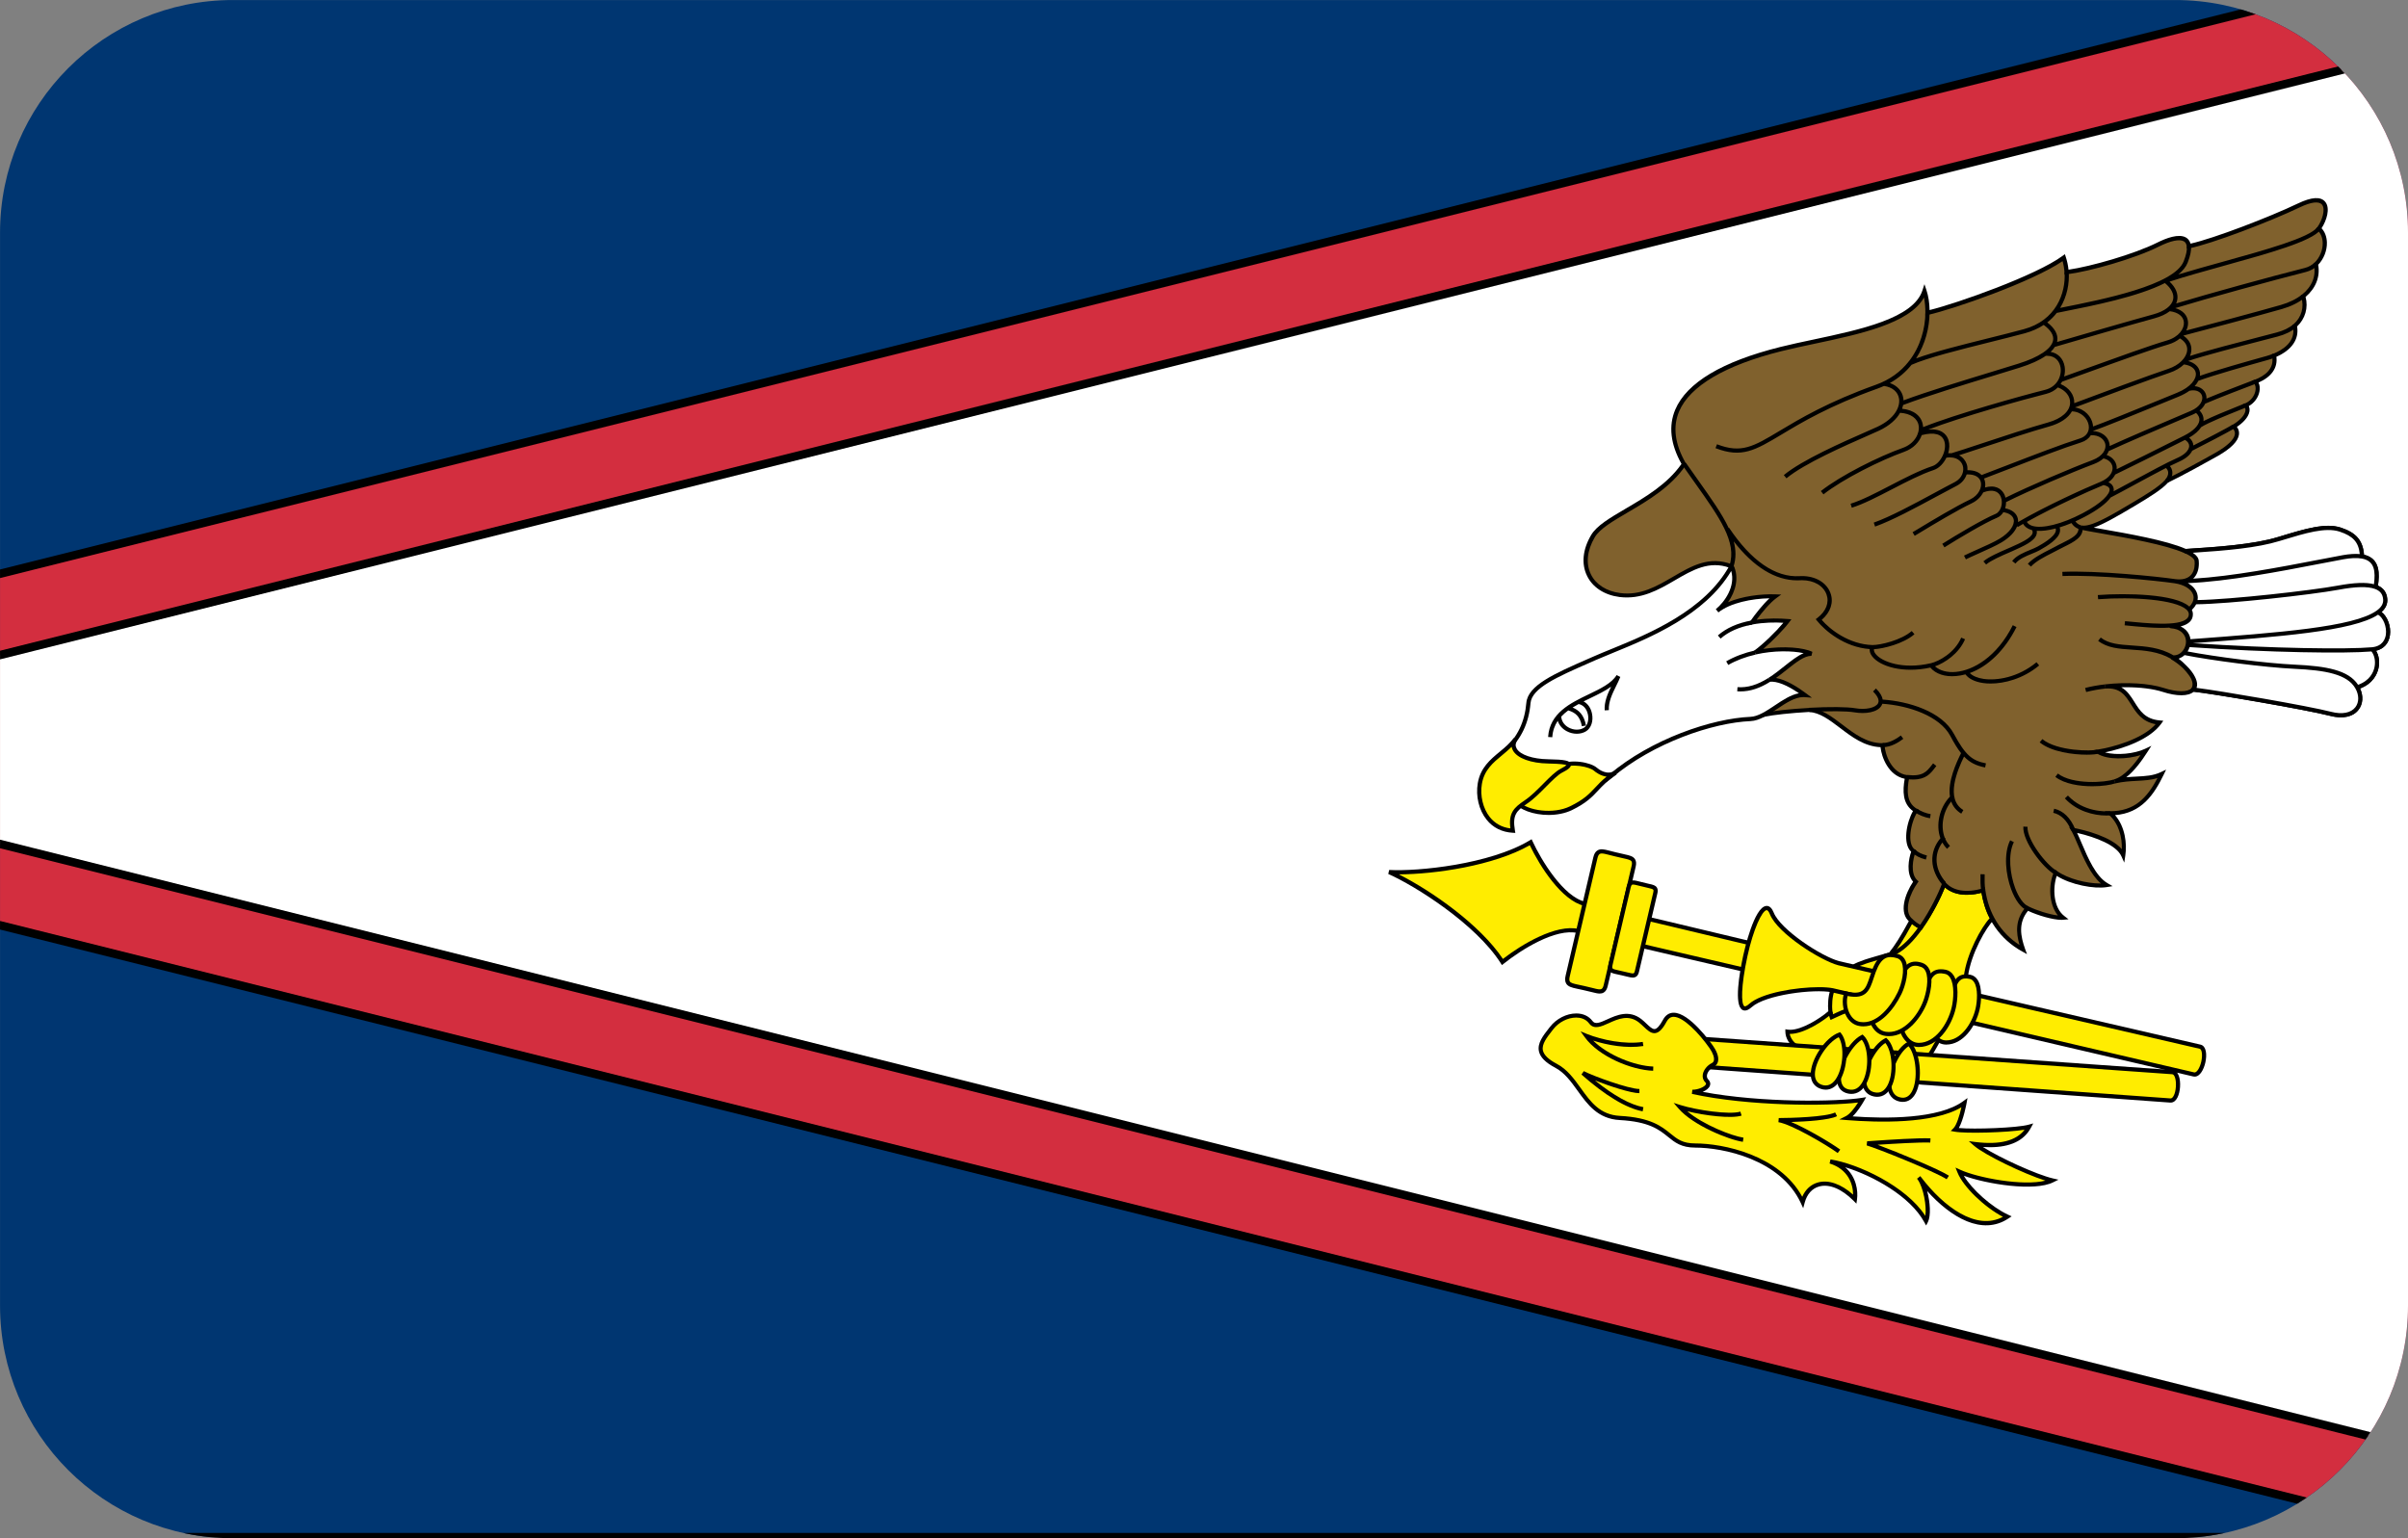 <?xml version="1.0" encoding="utf-8"?>
<!-- Generator: Adobe Illustrator 19.0.0, SVG Export Plug-In . SVG Version: 6.00 Build 0)  -->
<svg version="1.1" id="Layer_1" xmlns="http://www.w3.org/2000/svg" xmlns:xlink="http://www.w3.org/1999/xlink" x="0px" y="0px"
	 viewBox="-269 374 72 46" style="enable-background:new -269 374 72 46;" xml:space="preserve">
<rect x="-269" y="374" width="72" height="46" fill="#808080" stroke="none"/>
<style type="text/css">
	.st0{clip-path:url(#SVGID_2_);}
	.st1{fill:#003671;}
	.st2{fill:none;stroke:#000000;stroke-width:0.25;}
	.st3{fill:#D32E3F;}
	.st4{fill:#FFFFFF;}
	.st5{fill:#FFED00;}
	.st6{fill:#80612D;}
</style>
<g>
	<defs>
		<path id="SVGID_1_" d="M-203.958,420h-58.083c-3.843,0-6.958-3.115-6.958-6.958v-32.083
			c0-3.843,3.115-6.958,6.958-6.958h58.083c3.843,0,6.958,3.115,6.958,6.958v32.083
			C-197,416.885-200.115,420-203.958,420z"/>
	</defs>
	<clipPath id="SVGID_2_">
		<use xlink:href="#SVGID_1_"  style="overflow:visible;"/>
	</clipPath>
	<g class="st0">
		<g>
			<polygon class="st1" points="-195.811,419.966 -195.811,372.861 -290.022,372.861 -290.022,419.966 			"/>
		</g>
		<g>
			<path d="M-195.687,420.091h-94.46v-47.354h94.46V420.091z M-289.897,419.841h93.96v-46.854h-93.96
				V419.841z"/>
		</g>
		<g>
			<path class="st1" d="M-242.916,396.414"/>
		</g>
		<g>
			<path class="st2" d="M-242.916,396.414"/>
		</g>
		<g>
			<polygon class="st3" points="-195.811,372.861 -290.022,396.414 -195.811,419.966 			"/>
		</g>
		<g>
			<path d="M-195.842,420.087l-94.21-23.552v-0.242l94.21-23.552l0.155,0.121v47.104L-195.842,420.087z
				 M-289.506,396.414l93.57,23.392v-46.784L-289.506,396.414z"/>
		</g>
		<g>
			<polygon class="st4" points="-195.811,375.298 -280.301,396.414 -195.811,417.535 			"/>
		</g>
		<g>
			<path d="M-195.842,417.656l-84.489-21.122v-0.242l84.489-21.116l0.155,0.121v42.238L-195.842,417.656z
				 M-279.785,396.414l83.849,20.961v-41.917L-279.785,396.414z"/>
		</g>
		<g>
			<path class="st5" d="M-209.427,401.467c-0.239,0.217-0.705,1.041-0.792,1.736
				c0.076,0.445-0.705,1.508-0.824,1.909c-0.087,0.152-0.195,0.358-0.282,0.466l-3.937-0.271
				c-0.174-0.087-0.293-0.282-0.293-0.456c0.412,0.065,1.071-0.39,1.288-0.586
				c-0.026-0.195-0.009-0.468,0.057-0.651c0.109-0.315,0.434-0.575,0.629-0.705
				c0.261-0.157,0.803-0.278,1.108-0.376c0.174-0.217,0.324-0.438,0.628-1.002
				c0.076,0.065,0.195,0.158,0.284,0.193c0.331-0.469,0.588-1.013,0.692-1.299
				c0.304,0.342,0.813,0.304,1.168,0.195C-209.671,400.849-209.562,401.277-209.427,401.467
				L-209.427,401.467z"/>
		</g>
		<g>
			<path d="M-211.297,405.643l-0.032-0.002l-3.961-0.278c-0.189-0.095-0.327-0.31-0.327-0.511v-0.073
				l0.072,0.012c0.023,0.004,0.048,0.005,0.073,0.005c0.356,0,0.891-0.34,1.139-0.555
				c-0.019-0.183-0.007-0.451,0.064-0.647c0.116-0.337,0.459-0.605,0.652-0.735
				c0.199-0.119,0.534-0.214,0.829-0.297c0.102-0.028,0.196-0.055,0.276-0.08
				c0.167-0.21,0.316-0.434,0.61-0.978l0.036-0.068l0.059,0.05
				c0.088,0.074,0.165,0.13,0.224,0.162c0.293-0.426,0.543-0.938,0.654-1.242l0.036-0.099
				l0.069,0.078c0.333,0.377,0.928,0.229,1.103,0.177l0.071-0.021l0.009,0.073
				c0.031,0.231,0.14,0.646,0.264,0.818l0.032,0.045l-0.041,0.037
				c-0.216,0.197-0.683,1.005-0.771,1.688c0.044,0.307-0.252,0.836-0.515,1.304
				c-0.14,0.249-0.271,0.485-0.313,0.624l-0.061,0.112c-0.075,0.134-0.16,0.286-0.232,0.376
				L-211.297,405.643z M-215.244,405.245l3.89,0.269c0.062-0.085,0.136-0.217,0.201-0.334l0.056-0.1
				c0.04-0.139,0.169-0.369,0.319-0.637c0.241-0.432,0.543-0.969,0.498-1.23l-0.002-0.01
				l0.001-0.009c0.087-0.688,0.528-1.475,0.774-1.736c-0.116-0.193-0.207-0.528-0.245-0.759
				c-0.233,0.062-0.745,0.146-1.093-0.161c-0.111,0.277-0.345,0.77-0.665,1.224l-0.028,0.04
				l-0.045-0.018c-0.064-0.025-0.146-0.077-0.244-0.155c-0.28,0.517-0.429,0.733-0.598,0.944
				l-0.012,0.015l-0.018,0.006c-0.085,0.027-0.188,0.057-0.299,0.087
				c-0.273,0.077-0.614,0.174-0.796,0.282c-0.143,0.096-0.493,0.356-0.602,0.672
				c-0.06,0.163-0.082,0.419-0.056,0.623l0.005,0.032l-0.024,0.022
				c-0.224,0.201-0.822,0.607-1.248,0.607c-0.004,0-0.008,0-0.012,0
				C-215.46,405.05-215.365,405.181-215.244,405.245z"/>
		</g>
		<g>
			<path class="st5" d="M-216.518,402.243c0,0-4.42-1.056-5.098-1.214c-0.678-0.159-1.338-1.242-1.615-1.841
				c-1.169,0.701-3.264,0.94-4.234,0.892c0.889,0.391,2.657,1.54,3.39,2.69
				c0.515-0.412,1.59-1.087,2.267-0.926c0.684,0.163,5.103,1.191,5.103,1.191"/>
		</g>
		<g>
			<path d="M-216.72,403.095c-0.044-0.01-4.427-1.03-5.103-1.191
				c-0.659-0.158-1.699,0.502-2.214,0.914l-0.055,0.043l-0.037-0.059
				c-0.744-1.168-2.557-2.312-3.362-2.666l0.028-0.12c0.868,0.048,3.01-0.169,4.199-0.883
				l0.06-0.036l0.029,0.063c0.257,0.558,0.917,1.653,1.573,1.808
				c0.67,0.156,5.054,1.203,5.098,1.214l-0.029,0.121c-0.044-0.011-4.428-1.058-5.098-1.214
				c-0.679-0.159-1.328-1.187-1.628-1.813c-1.074,0.614-2.843,0.869-3.915,0.872
				c0.959,0.481,2.427,1.501,3.112,2.529c0.55-0.427,1.587-1.054,2.268-0.895
				c0.676,0.161,5.058,1.181,5.103,1.191L-216.72,403.095z"/>
		</g>
		<g>
			<path class="st5" d="M-222.126,403.188c-0.056,0.235,0.066,0.272,0.285,0.317
				c0.104,0.022,0.279,0.06,0.451,0.103c0.217,0.054,0.348,0.094,0.402-0.142l0.833-3.553
				c0.057-0.235-0.078-0.258-0.297-0.306c-0.174-0.038-0.347-0.081-0.45-0.108
				c-0.216-0.057-0.341-0.078-0.396,0.157L-222.126,403.188L-222.126,403.188z"/>
		</g>
		<g>
			<path d="M-221.168,403.712c-0.065,0-0.139-0.019-0.223-0.04l-0.016-0.004
				c-0.171-0.043-0.344-0.08-0.448-0.102c-0.148-0.031-0.258-0.061-0.313-0.148
				c-0.038-0.061-0.044-0.139-0.019-0.245l0.827-3.532c0.024-0.106,0.064-0.174,0.126-0.21
				c0.089-0.055,0.199-0.032,0.347,0.007c0.103,0.027,0.275,0.07,0.448,0.107l0.018,0.005
				c0.142,0.03,0.253,0.055,0.309,0.145c0.036,0.058,0.042,0.132,0.018,0.232l-0.833,3.554
				c-0.022,0.101-0.061,0.164-0.119,0.2C-221.083,403.703-221.124,403.712-221.168,403.712z
				 M-221.106,399.523c-0.025,0-0.046,0.004-0.062,0.014c-0.03,0.019-0.053,0.062-0.069,0.132
				l-0.827,3.533c-0.017,0.07-0.016,0.119,0.003,0.149c0.029,0.046,0.115,0.067,0.233,0.092
				c0.104,0.021,0.281,0.061,0.454,0.104l0.016,0.004c0.112,0.029,0.201,0.052,0.247,0.022
				c0.027-0.017,0.048-0.056,0.063-0.121l0.833-3.555c0.016-0.065,0.015-0.109-0.002-0.137
				c-0.028-0.045-0.117-0.064-0.229-0.089l-0.019-0.004c-0.182-0.04-0.357-0.084-0.452-0.109
				C-220.993,399.539-221.058,399.523-221.106,399.523z"/>
		</g>
		<g>
			<path class="st5" d="M-220.055,403.046c-0.037,0.164-0.129,0.137-0.28,0.099
				c-0.12-0.03-0.242-0.057-0.314-0.072c-0.152-0.031-0.237-0.057-0.198-0.221l0.546-2.327
				c0.038-0.164,0.125-0.149,0.276-0.11c0.072,0.019,0.193,0.049,0.313,0.076
				c0.152,0.033,0.246,0.049,0.207,0.213L-220.055,403.046L-220.055,403.046z"/>
		</g>
		<g>
			<path d="M-220.18,403.235c-0.047,0-0.099-0.013-0.155-0.026c-0.133-0.034-0.254-0.06-0.325-0.075
				c-0.092-0.019-0.186-0.038-0.231-0.111c-0.03-0.046-0.035-0.105-0.016-0.185l0.545-2.328
				c0.019-0.079,0.049-0.13,0.096-0.158c0.074-0.043,0.168-0.02,0.257,0.003
				c0.071,0.02,0.191,0.049,0.312,0.076c0.111,0.023,0.196,0.042,0.239,0.111
				c0.027,0.045,0.032,0.102,0.014,0.176l-0.549,2.343c-0.017,0.075-0.046,0.123-0.091,0.15
				C-220.113,403.229-220.146,403.235-220.18,403.235z M-220.169,400.452
				c-0.014,0-0.024,0.002-0.032,0.007c-0.021,0.012-0.033,0.05-0.04,0.079l-0.545,2.329
				c-0.007,0.029-0.013,0.069,0,0.089c0.017,0.025,0.078,0.04,0.15,0.055
				c0.075,0.017,0.197,0.043,0.317,0.073c0.08,0.021,0.144,0.033,0.168,0.021
				c0.014-0.009,0.026-0.033,0.035-0.072v-0.001l0.549-2.343c0.01-0.039,0.01-0.066,0.001-0.08
				c-0.015-0.024-0.079-0.038-0.146-0.054c-0.136-0.03-0.258-0.06-0.33-0.079
				C-220.092,400.463-220.137,400.452-220.169,400.452z"/>
		</g>
		<g>
			<path class="st5" d="M-203.214,405.303l-10.808-2.498c-0.535-0.141-1.783-0.947-2-1.488
				c-0.218-0.542-0.599,0.383-0.791,1.267c-0.192,0.884-0.282,1.877,0.152,1.486
				c0.434-0.391,1.909-0.564,2.451-0.456l10.804,2.516
				C-203.146,406.185-202.968,405.364-203.214,405.303L-203.214,405.303z"/>
		</g>
		<g>
			<path d="M-203.379,406.196c-0.014,0-0.026-0.001-0.04-0.004l-10.806-2.518
				c-0.543-0.107-1.988,0.075-2.395,0.442c-0.109,0.098-0.206,0.129-0.284,0.083
				c-0.25-0.146-0.09-1.083,0.028-1.63c0.032-0.147,0.325-1.446,0.687-1.477
				c0.005-0.001,0.01-0.001,0.015-0.001c0.085,0,0.156,0.067,0.209,0.2
				c0.204,0.508,1.42,1.31,1.958,1.452l10.807,2.497c0.172,0.043,0.193,0.301,0.14,0.537
				C-203.106,405.979-203.216,406.196-203.379,406.196z M-214.613,403.521
				c0.168,0,0.312,0.011,0.416,0.031l10.806,2.518c0.003,0,0.007,0.001,0.01,0.001
				c0.07,0,0.157-0.139,0.199-0.32c0.044-0.192,0.022-0.369-0.047-0.388l-10.807-2.497
				c-0.516-0.136-1.811-0.945-2.044-1.526c-0.031-0.077-0.066-0.122-0.096-0.122
				c-0.001,0-0.001,0-0.002,0c-0.135,0.012-0.398,0.568-0.574,1.38
				c-0.195,0.901-0.192,1.434-0.089,1.494c0.022,0.012,0.076-0.013,0.138-0.068
				C-216.331,403.688-215.283,403.521-214.613,403.521z"/>
		</g>
		<g>
			<path class="st5" d="M-218.766,405.853l14.662,1.057c0.266,0.013,0.314-0.826,0.061-0.848l-14.664-1.038
				L-218.766,405.853L-218.766,405.853z"/>
		</g>
		<g>
			<path d="M-204.096,406.973c-0.004,0-0.008,0-0.011,0l-14.726-1.062l0.004-0.062l0.065-0.891l0.062,0.004
				L-204.037,406c0.177,0.016,0.238,0.267,0.221,0.509C-203.831,406.725-203.914,406.973-204.096,406.973z
				 M-218.699,405.796l14.601,1.052c0.001,0,0.001,0,0.002,0c0.073,0,0.142-0.151,0.155-0.348
				c0.015-0.197-0.034-0.369-0.106-0.375l-14.6-1.034L-218.699,405.796z"/>
		</g>
		<g>
			<path class="st5" d="M-209.936,408.214c0.347,0.304,1.735,0.955,2.3,1.085
				c-0.607,0.304-2.213,0-2.777-0.26c0.174,0.434,0.868,1.085,1.432,1.345
				c-0.911,0.607-1.996-0.304-2.647-1.171c0.217,0.26,0.347,1.041,0.217,1.302
				c-0.521-0.955-2.039-1.649-2.864-1.779c0.694,0.217,0.781,0.824,0.738,1.128
				c-0.694-0.694-1.388-0.564-1.562,0.087c-0.607-1.302-2.3-1.692-3.211-1.692
				c-0.911,0-0.651-0.738-2.256-0.824c-1.048-0.057-1.171-1.171-1.909-1.562
				c-0.738-0.39-0.434-0.738-0.13-1.128c0.304-0.391,0.911-0.521,1.171-0.174
				c0.26,0.347,0.868-0.521,1.475-0.043c0.29,0.227,0.434,0.564,0.738,0
				c0.304-0.564,1.077,0.336,1.388,0.781c0.152,0.217,0.217,0.456,0.043,0.542
				c-0.174,0.087-0.325,0.325-0.174,0.477c0.152,0.152-0.174,0.325-0.434,0.325
				c1.779,0.391,4.274,0.369,5.076,0.239c-0.087,0.152-0.282,0.456-0.456,0.542
				c0.803,0.065,2.69,0.152,3.514-0.456c-0.043,0.239-0.152,0.672-0.282,0.803
				c0.347,0.065,1.822,0.022,2.213-0.087C-208.505,408.018-208.917,408.344-209.936,408.214
				L-209.936,408.214z"/>
		</g>
		<g>
			<path d="M-211.408,410.648l-0.058-0.104c-0.419-0.768-1.524-1.381-2.363-1.639
				c0.336,0.289,0.39,0.711,0.354,0.966l-0.018,0.124l-0.088-0.089
				c-0.351-0.351-0.719-0.508-1.024-0.425c-0.211,0.057-0.365,0.229-0.434,0.484l-0.045,0.166
				l-0.072-0.156c-0.611-1.311-2.331-1.656-3.154-1.656c-0.421,0-0.614-0.156-0.817-0.322
				c-0.263-0.213-0.561-0.454-1.441-0.502c-0.656-0.035-0.965-0.465-1.264-0.88
				c-0.199-0.277-0.388-0.538-0.672-0.688c-0.287-0.152-0.444-0.312-0.482-0.489
				c-0.051-0.242,0.122-0.464,0.306-0.698l0.027-0.034c0.188-0.243,0.495-0.399,0.783-0.399
				c0.002,0,0.005,0,0.007,0c0.202,0.001,0.372,0.082,0.48,0.227
				c0.08,0.105,0.211,0.055,0.439-0.05c0.277-0.125,0.652-0.296,1.024-0.006
				c0.057,0.044,0.107,0.093,0.156,0.139c0.088,0.084,0.166,0.157,0.232,0.157
				c0.004,0,0.009-0.001,0.014-0.001c0.067-0.011,0.148-0.104,0.241-0.275
				c0.071-0.134,0.173-0.205,0.301-0.213c0.007,0,0.014,0,0.021,0c0.469,0,1.102,0.885,1.173,0.987
				c0.074,0.105,0.192,0.309,0.15,0.477c-0.018,0.069-0.062,0.124-0.13,0.157
				c-0.101,0.051-0.185,0.154-0.199,0.246c-0.008,0.053,0.006,0.095,0.042,0.132
				c0.056,0.056,0.071,0.123,0.044,0.189c-0.031,0.074-0.113,0.136-0.214,0.179
				c1.758,0.33,4.025,0.297,4.759,0.179l0.129-0.021l-0.065,0.114
				c-0.06,0.104-0.192,0.32-0.34,0.461c0.991,0.071,2.578,0.082,3.308-0.456l0.127-0.093
				l-0.028,0.154c-0.004,0.023-0.092,0.5-0.231,0.743c0.463,0.043,1.737-0.003,2.084-0.099l0.141-0.039
				l-0.069,0.129c-0.207,0.388-0.618,0.583-1.226,0.583c-0.068,0-0.139-0.002-0.211-0.007
				c0.5,0.321,1.604,0.826,2.09,0.939l0.17,0.039l-0.155,0.077
				c-0.571,0.286-1.998,0.053-2.675-0.195c0.242,0.409,0.836,0.94,1.328,1.167l0.102,0.047
				l-0.093,0.062c-0.791,0.527-1.724-0.029-2.434-0.82c0.093,0.338,0.116,0.743,0.024,0.928
				L-211.408,410.648z M-211.551,409.212c0.666,0.871,1.636,1.604,2.439,1.177
				c-0.562-0.295-1.19-0.902-1.359-1.327l-0.059-0.146l0.143,0.066
				c0.519,0.24,1.877,0.495,2.545,0.325c-0.653-0.207-1.819-0.77-2.136-1.046l-0.154-0.135
				l0.203,0.026c0.718,0.087,1.208-0.033,1.465-0.368c-0.531,0.086-1.771,0.119-2.092,0.058
				l-0.116-0.021l0.084-0.084c0.085-0.086,0.176-0.357,0.235-0.624
				c-0.853,0.505-2.494,0.457-3.429,0.383l-0.223-0.019l0.199-0.1
				c0.113-0.057,0.252-0.231,0.363-0.406c-0.906,0.109-3.254,0.117-4.969-0.258l0.014-0.124
				c0.182,0,0.375-0.091,0.406-0.165c0.004-0.01,0.011-0.026-0.017-0.054
				c-0.065-0.064-0.092-0.147-0.077-0.239c0.021-0.131,0.131-0.271,0.267-0.338
				c0.035-0.018,0.056-0.042,0.064-0.077c0.021-0.086-0.027-0.226-0.131-0.373
				c-0.318-0.454-0.785-0.935-1.07-0.935c-0.005,0-0.01,0-0.015,0
				c-0.083,0.005-0.147,0.053-0.198,0.146c-0.116,0.217-0.219,0.322-0.331,0.34
				c-0.012,0.002-0.023,0.003-0.034,0.003c-0.115,0-0.214-0.094-0.317-0.191
				c-0.046-0.043-0.094-0.089-0.148-0.132c-0.31-0.241-0.621-0.102-0.895,0.022
				c-0.229,0.104-0.447,0.203-0.591,0.01c-0.108-0.144-0.268-0.175-0.382-0.176
				c-0.002,0-0.004,0-0.006,0c-0.251,0-0.519,0.137-0.685,0.351l-0.027,0.035
				c-0.165,0.211-0.321,0.41-0.282,0.595c0.03,0.139,0.167,0.271,0.419,0.404
				c0.311,0.164,0.516,0.45,0.715,0.727c0.294,0.409,0.572,0.796,1.168,0.828
				c0.923,0.05,1.251,0.316,1.514,0.53c0.202,0.164,0.362,0.294,0.739,0.294
				c0.823,0,2.512,0.338,3.2,1.595c0.096-0.222,0.26-0.371,0.473-0.429
				c0.315-0.086,0.691,0.048,1.047,0.365c0-0.311-0.146-0.758-0.703-0.932l0.028-0.121
				c0.821,0.129,2.256,0.795,2.835,1.687c0.045-0.297-0.06-0.839-0.22-1.072
				c-0.01-0.013-0.019-0.025-0.028-0.038l0.098-0.077
				C-211.57,409.185-211.561,409.197-211.551,409.212z"/>
		</g>
		<g>
			<path class="st5" d="M-210.637,403.727c-0.096,0.427-0.056,0.744-0.653,0.688
				c-0.068,0.294,0.121,0.756,0.476,0.761c0.487,0.006,0.84-0.546,0.945-1.002
				c0.07-0.303,0.095-0.897-0.228-0.961C-210.397,403.153-210.539,403.291-210.637,403.727
				L-210.637,403.727z"/>
		</g>
		<g>
			<path d="M-210.807,405.238c-0.003,0-0.006,0-0.009,0c-0.148-0.002-0.281-0.073-0.385-0.204
				c-0.136-0.173-0.197-0.434-0.15-0.633l0.012-0.054l0.055,0.005
				c0.451,0.05,0.488-0.124,0.551-0.463c0.011-0.056,0.021-0.115,0.036-0.176l0,0
				c0.088-0.394,0.223-0.635,0.612-0.563c0.089,0.018,0.161,0.069,0.216,0.152
				c0.153,0.238,0.107,0.683,0.061,0.884C-209.929,404.711-210.311,405.238-210.807,405.238z
				 M-211.238,404.481c-0.017,0.156,0.036,0.348,0.137,0.476c0.055,0.07,0.149,0.154,0.288,0.156
				c0.002,0,0.004,0,0.007,0c0.426,0,0.77-0.49,0.877-0.954c0.049-0.214,0.077-0.601-0.045-0.788
				c-0.035-0.055-0.079-0.087-0.136-0.098c-0.234-0.047-0.364,0.015-0.466,0.468l0,0
				c-0.013,0.06-0.023,0.117-0.034,0.171c-0.058,0.305-0.107,0.571-0.556,0.571
				C-211.188,404.483-211.213,404.483-211.238,404.481z"/>
		</g>
		<g>
			<path class="st5" d="M-211.436,403.634c-0.107,0.476-0.063,0.83-0.728,0.766
				c-0.076,0.328,0.135,0.842,0.531,0.848c0.543,0.007,0.936-0.608,1.053-1.117
				c0.078-0.338,0.105-0.999-0.255-1.071C-211.169,402.994-211.327,403.149-211.436,403.634
				L-211.436,403.634z"/>
		</g>
		<g>
			<path d="M-211.625,405.311c-0.003,0-0.006,0-0.01,0c-0.163-0.002-0.31-0.08-0.424-0.225
				c-0.149-0.19-0.218-0.479-0.166-0.699l0.012-0.054l0.055,0.005
				c0.519,0.051,0.553-0.153,0.622-0.524c0.012-0.062,0.023-0.126,0.039-0.193l0,0
				c0.097-0.434,0.248-0.703,0.674-0.621c0.098,0.02,0.178,0.075,0.236,0.167
				c0.171,0.265,0.118,0.756,0.066,0.979C-210.654,404.726-211.076,405.311-211.625,405.311z
				 M-212.112,404.467c-0.021,0.178,0.038,0.396,0.152,0.542c0.062,0.08,0.17,0.175,0.327,0.177
				c0.002,0,0.005,0,0.008,0c0.479,0,0.863-0.549,0.983-1.068c0.055-0.239,0.087-0.671-0.051-0.884
				c-0.04-0.062-0.091-0.099-0.154-0.111c-0.264-0.057-0.413,0.017-0.529,0.525
				c-0.015,0.065-0.026,0.129-0.037,0.189c-0.063,0.338-0.118,0.633-0.612,0.633
				C-212.054,404.47-212.082,404.469-212.112,404.467z"/>
		</g>
		<g>
			<path class="st5" d="M-212.214,403.343c-0.17,0.457-0.174,0.814-0.824,0.662
				c-0.119,0.315,0.021,0.853,0.412,0.911c0.537,0.08,1.009-0.477,1.193-0.965
				c0.122-0.324,0.239-0.976-0.108-1.096C-211.863,402.745-212.041,402.877-212.214,403.343
				L-212.214,403.343z"/>
		</g>
		<g>
			<path d="M-212.518,404.986c-0.039,0-0.078-0.003-0.117-0.009c-0.162-0.023-0.298-0.12-0.391-0.279
				c-0.123-0.21-0.152-0.504-0.071-0.716l0.02-0.051l0.054,0.013
				c0.504,0.118,0.568-0.08,0.687-0.436c0.02-0.06,0.04-0.122,0.064-0.187l0,0
				c0.155-0.417,0.346-0.663,0.751-0.526c0.095,0.033,0.166,0.1,0.212,0.197
				c0.134,0.286,0.016,0.766-0.065,0.98C-211.535,404.397-211.962,404.986-212.518,404.986z
				 M-212.996,404.078c-0.045,0.172-0.016,0.396,0.078,0.557c0.052,0.087,0.146,0.196,0.301,0.22
				c0.031,0.004,0.062,0.007,0.093,0.007c0.444,0,0.856-0.463,1.032-0.933
				c0.087-0.229,0.177-0.652,0.069-0.882c-0.031-0.067-0.077-0.111-0.14-0.132
				c-0.244-0.088-0.412-0.038-0.593,0.45l0,0c-0.023,0.063-0.044,0.125-0.063,0.184
				C-212.332,403.892-212.432,404.191-212.996,404.078z"/>
		</g>
		<g>
			<path class="st5" d="M-212.973,403.051c-0.17,0.457-0.174,0.814-0.824,0.662
				c-0.119,0.315,0.021,0.853,0.412,0.911c0.51,0.076,0.944-0.434,1.182-0.922
				c0.164-0.336,0.297-1.001-0.054-1.106C-212.583,402.497-212.8,402.584-212.973,403.051
				L-212.973,403.051z"/>
		</g>
		<g>
			<path d="M-213.285,404.693c-0.036,0-0.073-0.003-0.109-0.009c-0.162-0.023-0.297-0.12-0.39-0.278
				c-0.123-0.209-0.152-0.504-0.072-0.717l0.02-0.051l0.054,0.013
				c0.504,0.119,0.568-0.08,0.687-0.436c0.02-0.06,0.04-0.122,0.064-0.187l0,0
				c0.172-0.464,0.413-0.612,0.792-0.494c0.1,0.029,0.172,0.097,0.217,0.198
				c0.125,0.286-0.01,0.763-0.124,0.995C-212.382,404.208-212.797,404.693-213.285,404.693z
				 M-213.756,403.785c-0.045,0.173-0.015,0.398,0.079,0.558c0.051,0.087,0.145,0.195,0.3,0.219
				c0.031,0.004,0.062,0.007,0.092,0.007c0.432,0,0.809-0.451,1.026-0.895
				c0.129-0.265,0.213-0.681,0.121-0.89c-0.03-0.068-0.075-0.11-0.138-0.13
				c-0.274-0.079-0.469-0.041-0.64,0.418c-0.023,0.063-0.044,0.125-0.063,0.184
				C-213.092,403.599-213.19,403.898-213.756,403.785z"/>
		</g>
		<g>
			<path class="st5" d="M-211.921,405.209c-0.488,0.249-0.906,1.537-0.271,1.67
				C-211.52,407.021-211.545,405.564-211.921,405.209L-211.921,405.209z"/>
		</g>
		<g>
			<path d="M-212.105,406.952c-0.032,0-0.065-0.004-0.1-0.011c-0.203-0.043-0.332-0.197-0.364-0.435
				c-0.062-0.472,0.256-1.167,0.62-1.354l0.039-0.021l0.032,0.03
				c0.294,0.278,0.381,1.105,0.161,1.526C-211.807,406.861-211.942,406.952-212.105,406.952z
				 M-211.933,405.288c-0.298,0.192-0.565,0.808-0.513,1.202c0.025,0.186,0.114,0.297,0.266,0.328
				c0.153,0.036,0.271-0.03,0.352-0.187C-211.645,406.28-211.706,405.558-211.933,405.288z"/>
		</g>
		<g>
			<path class="st5" d="M-212.616,405.111c-0.488,0.249-0.982,1.483-0.347,1.616
				C-212.29,406.869-212.24,405.467-212.616,405.111L-212.616,405.111z"/>
		</g>
		<g>
			<path d="M-212.871,406.8c-0.034,0-0.069-0.004-0.104-0.011c-0.193-0.041-0.315-0.18-0.344-0.391
				c-0.06-0.445,0.294-1.147,0.676-1.343l0.039-0.021l0.032,0.03
				c0.274,0.26,0.339,1.03,0.121,1.446C-212.55,406.7-212.696,406.8-212.871,406.8z
				 M-212.627,405.19c-0.316,0.199-0.618,0.82-0.568,1.191c0.021,0.159,0.104,0.255,0.245,0.284
				c0.167,0.038,0.296-0.036,0.389-0.212C-212.377,406.102-212.416,405.444-212.627,405.19z"/>
		</g>
		<g>
			<path class="st5" d="M-213.321,405.014c-0.488,0.249-1.047,1.494-0.412,1.627
				C-213.06,406.782-212.945,405.369-213.321,405.014L-213.321,405.014z"/>
		</g>
		<g>
			<path d="M-213.641,406.713c-0.034,0-0.069-0.004-0.104-0.011c-0.188-0.04-0.301-0.166-0.328-0.367
				c-0.058-0.431,0.335-1.178,0.725-1.377l0.039-0.021l0.032,0.03
				c0.271,0.257,0.314,0.992,0.085,1.431C-213.3,406.604-213.457,406.713-213.641,406.713z
				 M-213.332,405.093c-0.334,0.207-0.667,0.857-0.617,1.226c0.02,0.147,0.095,0.233,0.229,0.261
				c0.178,0.037,0.313-0.044,0.417-0.239C-213.112,405.976-213.132,405.338-213.332,405.093z"/>
		</g>
		<g>
			<path class="st5" d="M-213.999,404.94c-0.516,0.186-1.16,1.348-0.547,1.56
				C-213.897,406.724-213.671,405.34-213.999,404.94L-213.999,404.94z"/>
		</g>
		<g>
			<path d="M-214.409,406.587c-0.051,0-0.104-0.009-0.157-0.028c-0.187-0.064-0.291-0.218-0.292-0.432
				c-0.003-0.449,0.436-1.101,0.838-1.245l0.042-0.015l0.027,0.033
				c0.24,0.292,0.208,1.064-0.061,1.45C-214.12,406.506-214.258,406.587-214.409,406.587z
				 M-214.021,405.017c-0.339,0.157-0.715,0.734-0.713,1.109c0.001,0.162,0.071,0.268,0.208,0.315
				c0.154,0.053,0.298,0,0.411-0.162C-213.887,405.952-213.844,405.296-214.021,405.017z"/>
		</g>
		<g>
			<path class="st6" d="M-216.271,395.376c0.293-0.063,0.853-0.12,1.367-0.148
				c0.738,0.043,1.279,1.054,2.191,1.054c0.011,0.249,0.195,0.889,0.738,0.955
				c-0.065,0.347-0.109,0.781,0.26,0.998c-0.217,0.325-0.347,1.02-0.065,1.215
				c-0.087,0.217-0.174,0.694,0.065,0.911c-0.217,0.304-0.477,0.911-0.13,1.171
				c0.087,0.087,0.185,0.152,0.282,0.195c0.332-0.47,0.59-1.015,0.694-1.302
				c0.26,0.304,0.734,0.325,1.168,0.195c0.1,0.719,0.485,1.388,1.197,1.779
				c-0.13-0.369-0.239-0.824,0.13-1.237c0.304,0.152,0.824,0.304,1.063,0.282
				c-0.369-0.282-0.39-0.955-0.217-1.345c0.39,0.282,1.128,0.434,1.519,0.369
				c-0.521-0.304-0.781-1.28-0.998-1.649c0.434,0.087,1.302,0.325,1.497,0.759
				c0.065-0.434-0.043-0.955-0.391-1.258c0.824,0,1.215-0.499,1.54-1.172
				c-0.412,0.195-0.846,0.087-1.41,0.217c0.39-0.108,0.738-0.607,0.933-0.911
				c-0.369,0.174-1.085,0.239-1.432,0.022c0.434-0.065,1.453-0.325,1.844-0.868
				c-0.955-0.087-0.672-1.147-1.627-1.082c0.639-0.073,1.313-0.031,1.735,0.106
				c0.429,0.139,0.765,0.128,0.893-0.011c0.477,0.043,3.359,0.531,4.118,0.727
				s1.047-0.339,0.786-0.795c0.694-0.217,0.689-0.919,0.45-1.136
				c0.694-0.065,0.522-0.966,0.169-1.107c0.156-0.112,0.233-0.241,0.221-0.39
				c-0.015-0.188-0.114-0.306-0.286-0.369c0.051-0.372,0.092-0.823-0.409-0.911
				c-0.022-0.434-0.195-0.65-0.651-0.802c-0.462-0.154-1.128,0.065-1.844,0.282
				c-0.736,0.223-1.766,0.295-2.786,0.36c-0.763-0.345-2.601-0.593-3.142-0.713
				c0.288,0.07,0.768-0.197,1.611-0.699c0.404-0.241,0.792-0.475,0.975-0.685
				c0.369-0.174,1.195-0.628,1.498-0.801c0.304-0.174,0.814-0.526,0.504-0.83
				c0.27-0.158,0.52-0.433,0.363-0.635c0.331-0.141,0.439-0.542,0.282-0.705
				c0.456-0.174,0.626-0.454,0.561-0.78c0.427-0.174,0.713-0.48,0.619-0.891
				c0.287-0.25,0.342-0.598,0.251-0.884c0.323-0.258,0.458-0.603,0.379-0.96
				c0.309-0.291,0.365-0.827,0.087-1.063c0.282-0.38,0.423-1.182-0.597-0.694
				c-0.91,0.436-2.637,1.09-3.288,1.22c-0.035-0.325-0.407-0.306-0.921-0.049
				c-0.694,0.347-2.041,0.738-2.735,0.824c-0.01-0.151-0.039-0.297-0.085-0.434
				c-0.824,0.607-3.295,1.475-4.076,1.649c0.003-0.244-0.029-0.469-0.09-0.651
				c-0.347,1.085-2.733,1.345-4.295,1.736c-1.477,0.369-4.125,1.3-2.896,3.439
				c-0.759,1.128-2.357,1.54-2.722,2.158c-0.499,0.846-0.096,1.641,0.803,1.757
				c1.345,0.174,2.099-1.337,3.335-0.86c0.255,0.556-1.112,1.12-0.385,2.899
				C-216.927,395.518-216.64,395.404-216.271,395.376L-216.271,395.376z"/>
		</g>
		<g>
			<path d="M-208.392,402.533l-0.144-0.079c-0.66-0.363-1.091-0.984-1.217-1.755
				c-0.447,0.118-0.845,0.06-1.094-0.16c-0.131,0.327-0.38,0.819-0.667,1.225l-0.029,0.042
				l-0.047-0.021c-0.112-0.05-0.213-0.12-0.301-0.208c-0.353-0.265-0.146-0.852,0.094-1.209
				c-0.217-0.251-0.129-0.694-0.059-0.897c-0.263-0.245-0.134-0.887,0.055-1.216
				c-0.315-0.224-0.311-0.605-0.248-0.966c-0.487-0.101-0.689-0.639-0.723-0.945
				c-0.482-0.021-0.855-0.304-1.216-0.579c-0.308-0.234-0.599-0.455-0.922-0.474
				c-0.532,0.029-1.077,0.088-1.35,0.146l-0.008,0.001l-0.054,0.004
				c-0.364,0.029-0.682,0.061-1.354-1.589c-0.474-1.159-0.083-1.81,0.202-2.285
				c0.146-0.243,0.253-0.422,0.192-0.588c-0.61-0.224-1.109,0.065-1.634,0.371
				c-0.494,0.288-1.006,0.583-1.661,0.502c-0.448-0.058-0.802-0.287-0.968-0.628
				c-0.177-0.359-0.134-0.794,0.119-1.223c0.167-0.283,0.566-0.517,1.028-0.788
				c0.587-0.345,1.252-0.734,1.675-1.341c-0.33-0.591-0.393-1.137-0.186-1.625
				c0.344-0.807,1.4-1.437,3.14-1.872c0.307-0.077,0.639-0.147,0.991-0.222
				c1.402-0.297,2.992-0.634,3.26-1.473l0.059-0.183l0.061,0.182
				c0.057,0.171,0.089,0.375,0.093,0.592c0.836-0.205,3.188-1.039,3.976-1.62l0.069-0.051
				l0.027,0.081c0.041,0.124,0.068,0.252,0.082,0.383c0.672-0.097,1.965-0.466,2.65-0.809
				c0.272-0.136,0.641-0.275,0.857-0.156c0.051,0.028,0.113,0.083,0.142,0.186
				c0.705-0.159,2.35-0.79,3.211-1.202c0.41-0.196,0.685-0.211,0.816-0.049
				c0.161,0.195,0.036,0.568-0.11,0.791c0.099,0.105,0.155,0.254,0.16,0.426
				c0.006,0.242-0.094,0.494-0.261,0.666c0.064,0.355-0.071,0.702-0.377,0.961
				c0.086,0.322-0.01,0.654-0.254,0.884c0.067,0.376-0.156,0.704-0.619,0.907
				c0.044,0.33-0.144,0.6-0.534,0.77c0.038,0.076,0.048,0.171,0.027,0.274
				c-0.036,0.179-0.155,0.338-0.317,0.429c0.022,0.053,0.029,0.111,0.017,0.172
				c-0.033,0.174-0.204,0.339-0.373,0.45c0.052,0.071,0.072,0.148,0.062,0.23
				c-0.026,0.2-0.237,0.415-0.629,0.639c-0.271,0.154-1.104,0.614-1.492,0.798
				c-0.184,0.205-0.538,0.424-0.98,0.688c-0.565,0.337-0.956,0.559-1.243,0.659
				c0.077,0.014,0.161,0.028,0.249,0.043c0.769,0.135,1.927,0.337,2.505,0.593
				c0.896-0.057,2.006-0.129,2.756-0.356l0.115-0.035c0.674-0.205,1.308-0.398,1.767-0.247
				c0.459,0.152,0.656,0.382,0.691,0.81c0.501,0.118,0.46,0.602,0.417,0.923
				c0.171,0.078,0.265,0.214,0.279,0.404c0.011,0.143-0.047,0.273-0.173,0.386
				c0.177,0.133,0.291,0.43,0.252,0.696c-0.034,0.242-0.184,0.406-0.416,0.463
				c0.086,0.136,0.115,0.332,0.073,0.523c-0.036,0.165-0.156,0.455-0.55,0.604
				c0.103,0.225,0.088,0.462-0.043,0.634c-0.163,0.214-0.471,0.282-0.849,0.186
				c-0.727-0.187-3.521-0.663-4.08-0.722c-0.161,0.142-0.507,0.144-0.935,0.005
				c-0.278-0.09-0.672-0.138-1.09-0.138c-0.047,0-0.095,0.001-0.144,0.002
				c0.184,0.103,0.291,0.274,0.396,0.442c0.164,0.262,0.318,0.509,0.754,0.549l0.108,0.01
				l-0.063,0.089c-0.342,0.474-1.139,0.745-1.679,0.856c0.351,0.099,0.884,0.04,1.189-0.103
				l0.196-0.093l-0.117,0.183c-0.159,0.247-0.378,0.558-0.634,0.758
				c0.109-0.011,0.213-0.016,0.311-0.021c0.267-0.014,0.497-0.026,0.721-0.132l0.16-0.076
				l-0.077,0.16c-0.286,0.591-0.662,1.141-1.451,1.201c0.306,0.351,0.36,0.858,0.307,1.211
				l-0.031,0.209l-0.087-0.193c-0.146-0.325-0.757-0.566-1.323-0.695
				c0.044,0.09,0.089,0.196,0.139,0.314c0.187,0.438,0.418,0.983,0.773,1.191l0.149,0.087
				l-0.17,0.028c-0.377,0.062-1.076-0.066-1.5-0.335c-0.126,0.359-0.104,0.947,0.226,1.2
				l0.127,0.098l-0.159,0.015c-0.017,0.001-0.035,0.002-0.054,0.002c-0.255,0-0.707-0.132-0.999-0.27
				c-0.3,0.365-0.22,0.763-0.088,1.139L-208.392,402.533z M-209.649,400.539l0.01,0.072
				c0.099,0.706,0.459,1.285,1.024,1.649c-0.107-0.365-0.137-0.77,0.194-1.14l0.032-0.035
				l0.043,0.021c0.234,0.118,0.619,0.24,0.877,0.271c-0.271-0.332-0.289-0.917-0.116-1.303
				l0.031-0.07l0.062,0.045c0.324,0.233,0.891,0.371,1.279,0.371c0.011,0,0.021,0,0.03,0
				c-0.311-0.269-0.516-0.751-0.685-1.148c-0.072-0.172-0.136-0.32-0.194-0.421l-0.071-0.12
				l0.138,0.027c0.346,0.069,1.114,0.261,1.438,0.637c0.012-0.341-0.081-0.761-0.386-1.027
				l-0.126-0.109h0.167c0.72,0,1.097-0.391,1.411-0.992c-0.196,0.062-0.399,0.072-0.611,0.084
				c-0.205,0.011-0.418,0.022-0.656,0.077l-0.03-0.121c0.317-0.088,0.619-0.474,0.792-0.725
				c-0.393,0.122-0.979,0.155-1.308-0.051l-0.144-0.09l0.167-0.025
				c0.438-0.066,1.33-0.307,1.736-0.759c-0.413-0.077-0.584-0.349-0.736-0.591
				c-0.171-0.271-0.324-0.509-0.769-0.475l-0.011-0.125c0.65-0.076,1.323-0.033,1.762,0.108
				c0.388,0.126,0.713,0.128,0.827,0.006l0.021-0.022l0.031,0.003
				c0.487,0.044,3.385,0.537,4.128,0.728c0.324,0.083,0.586,0.032,0.719-0.141
				c0.112-0.147,0.112-0.363-0.002-0.562l-0.038-0.067l0.074-0.023
				c0.39-0.122,0.503-0.388,0.535-0.536c0.048-0.216-0.019-0.412-0.109-0.494l-0.104-0.095
				l0.141-0.013c0.318-0.03,0.396-0.248,0.415-0.375c0.035-0.247-0.092-0.544-0.263-0.612
				l-0.105-0.042l0.093-0.066c0.141-0.101,0.204-0.21,0.194-0.334
				c-0.012-0.158-0.09-0.258-0.244-0.315l-0.047-0.017l0.007-0.05
				c0.055-0.401,0.068-0.767-0.357-0.841l-0.049-0.009l-0.003-0.049
				c-0.021-0.409-0.181-0.604-0.608-0.747c-0.417-0.137-1.036,0.049-1.691,0.248l-0.114,0.035
				c-0.713,0.216-1.649,0.29-2.801,0.363l-0.016,0.001l-0.014-0.006
				c-0.559-0.252-1.721-0.456-2.489-0.59c-0.259-0.045-0.483-0.084-0.625-0.115
				c-0.006-0.001-0.012-0.002-0.017-0.004l0.028-0.122c0.004,0.001,0.009,0.002,0.013,0.003
				c0.022,0.004,0.046,0.006,0.07,0.006c0.282,0,0.762-0.272,1.481-0.702
				c0.364-0.217,0.777-0.462,0.96-0.672l0.021-0.016c0.355-0.167,1.162-0.609,1.494-0.799
				c0.346-0.198,0.548-0.392,0.567-0.547c0.009-0.065-0.017-0.126-0.076-0.185l-0.059-0.057
				l0.071-0.042c0.204-0.119,0.352-0.278,0.377-0.405c0.01-0.052-0.001-0.096-0.032-0.136
				l-0.049-0.064l0.074-0.032c0.188-0.08,0.281-0.244,0.307-0.37
				c0.02-0.097,0.003-0.184-0.045-0.234l-0.066-0.068l0.089-0.034
				c0.281-0.107,0.601-0.317,0.521-0.709l-0.01-0.051l0.048-0.02
				c0.263-0.107,0.688-0.355,0.583-0.819l-0.009-0.036l0.028-0.024
				c0.24-0.21,0.327-0.516,0.232-0.818l-0.013-0.041l0.033-0.027
				c0.305-0.243,0.432-0.562,0.357-0.898l-0.007-0.034l0.025-0.024
				c0.158-0.149,0.252-0.377,0.247-0.597c-0.005-0.158-0.061-0.29-0.157-0.373l-0.045-0.038
				l0.035-0.047c0.158-0.213,0.255-0.55,0.146-0.682c-0.092-0.11-0.327-0.081-0.666,0.082
				c-0.895,0.428-2.629,1.09-3.303,1.225l-0.067,0.013l-0.008-0.068
				c-0.008-0.077-0.037-0.128-0.09-0.157c-0.13-0.071-0.398-0.014-0.74,0.158
				c-0.731,0.366-2.082,0.747-2.756,0.831l-0.065,0.008l-0.005-0.066
				c-0.007-0.114-0.026-0.228-0.057-0.336c-0.901,0.615-3.261,1.438-4.027,1.608l-0.077,0.017
				l0.001-0.079c0.002-0.164-0.012-0.32-0.041-0.46c-0.429,0.782-1.938,1.102-3.28,1.386
				c-0.351,0.075-0.682,0.145-0.985,0.221c-1.677,0.419-2.733,1.041-3.056,1.799
				c-0.195,0.459-0.129,0.979,0.197,1.547l0.02,0.034l-0.021,0.033
				c-0.438,0.649-1.128,1.054-1.737,1.411c-0.446,0.262-0.833,0.488-0.983,0.744
				c-0.23,0.392-0.271,0.784-0.114,1.105c0.147,0.303,0.466,0.506,0.871,0.559
				c0.613,0.084,1.106-0.208,1.583-0.486c0.559-0.326,1.087-0.634,1.767-0.37l0.023,0.009
				l0.011,0.023c0.107,0.233-0.03,0.462-0.19,0.728c-0.271,0.452-0.644,1.072-0.193,2.174
				c0.639,1.561,0.917,1.541,1.229,1.511l0.051-0.004c0.283-0.061,0.82-0.119,1.372-0.148
				c0.367,0.021,0.673,0.253,0.996,0.499c0.359,0.273,0.729,0.555,1.198,0.555h0.06l0.003,0.06
				c0.011,0.256,0.198,0.837,0.683,0.896l0.066,0.008l-0.013,0.066
				c-0.07,0.372-0.091,0.743,0.23,0.932l0.058,0.033l-0.037,0.056
				c-0.204,0.305-0.327,0.959-0.082,1.128l0.041,0.028l-0.019,0.047
				c-0.076,0.19-0.165,0.647,0.05,0.842l0.041,0.037l-0.032,0.045
				c-0.215,0.3-0.444,0.86-0.145,1.086c0.07,0.069,0.145,0.124,0.225,0.166
				c0.295-0.428,0.545-0.939,0.656-1.244l0.036-0.101l0.07,0.081
				c0.216,0.253,0.627,0.319,1.103,0.176L-209.649,400.539z"/>
		</g>
		<g>
			<path class="st4" d="M-216.091,394.328c0.5-0.316,0.891-0.779,1.252-0.779
				c-0.275-0.138-0.979-0.193-1.676-0.036c0.304-0.217,0.765-0.68,0.96-0.94
				c-0.283-0.023-0.674-0.028-1.062,0.044c0.152-0.217,0.454-0.608,0.693-0.781
				c-0.586-0.022-1.345,0.119-1.736,0.434c0.347-0.282,0.672-0.841,0.434-1.34
				c-0.868,1.605-2.994,2.272-4.078,2.75c-1.085,0.477-1.952,0.824-1.996,1.345
				c-0.043,0.521-0.239,1.02-0.672,1.41c-0.434,0.391,1.844,1.866,3.124,0.781
				c1.28-1.085,3.102-1.669,4.187-1.714c0.521-0.022,1.085-0.759,1.627-0.716
				C-215.208,394.655-215.722,394.284-216.091,394.328L-216.091,394.328z"/>
		</g>
		<g>
			<path d="M-221.984,397.674c-0.827,0-1.648-0.458-1.954-0.807c-0.242-0.277-0.134-0.428-0.076-0.479
				c0.387-0.348,0.606-0.808,0.652-1.369c0.045-0.525,0.835-0.872,1.836-1.311l0.197-0.086
				c0.152-0.067,0.325-0.138,0.512-0.214c1.115-0.457,2.802-1.147,3.537-2.508l0.058-0.108
				l0.054,0.111c0.175,0.364,0.066,0.781-0.163,1.106c0.428-0.181,0.985-0.25,1.41-0.236
				l0.181,0.007l-0.146,0.106c-0.183,0.133-0.415,0.408-0.591,0.646
				c0.354-0.049,0.694-0.04,0.928-0.021l0.113,0.009l-0.068,0.091
				c-0.153,0.205-0.484,0.549-0.772,0.794c0.62-0.095,1.211-0.038,1.467,0.089l-0.028,0.118
				c-0.214,0-0.452,0.189-0.728,0.408c-0.107,0.085-0.217,0.172-0.332,0.254
				c0.301,0.053,0.645,0.269,0.901,0.461l0.174,0.13l-0.216-0.017
				c-0.014-0.001-0.027-0.002-0.041-0.002c-0.253,0-0.524,0.18-0.786,0.355
				c-0.26,0.173-0.529,0.352-0.792,0.363c-1.121,0.047-2.906,0.646-4.15,1.699
				C-221.159,397.56-221.572,397.674-221.984,397.674z M-217.236,391.075
				c-0.786,1.324-2.434,1.998-3.534,2.448c-0.186,0.076-0.356,0.146-0.508,0.212l-0.197,0.087
				c-0.963,0.422-1.724,0.755-1.762,1.207c-0.049,0.593-0.282,1.082-0.693,1.451
				c-0.091,0.082,0.03,0.24,0.086,0.304c0.422,0.481,1.977,1.213,2.956,0.382
				c1.265-1.072,3.083-1.681,4.225-1.729c0.229-0.009,0.472-0.171,0.729-0.342
				c0.235-0.157,0.477-0.318,0.722-0.363c-0.359-0.247-0.659-0.366-0.87-0.344l-0.04-0.115
				c0.171-0.108,0.328-0.233,0.479-0.354c0.206-0.163,0.392-0.311,0.572-0.385
				c-0.335-0.076-0.892-0.084-1.43,0.037l-0.05-0.112c0.271-0.195,0.66-0.578,0.874-0.835
				c-0.253-0.016-0.59-0.012-0.927,0.051l-0.15,0.027l0.088-0.125
				c0.149-0.215,0.373-0.498,0.573-0.685c-0.52,0.008-1.171,0.136-1.526,0.422l-0.078-0.097
				C-217.427,391.999-217.104,391.529-217.236,391.075z"/>
		</g>
		<g>
			<path class="st5" d="M-223.668,397.953c0.195,0.325,1.064,0.496,1.638,0.217
				c0.759-0.369,0.683-0.629,1.334-1.063c-0.217,0.13-0.456,0.022-0.607-0.108
				c-0.152-0.13-0.716-0.26-1.085-0.065C-222.475,397.106-223.321,397.844-223.668,397.953
				L-223.668,397.953z"/>
		</g>
		<g>
			<path d="M-222.696,398.371c-0.454,0-0.89-0.158-1.026-0.386l-0.041-0.068l0.076-0.023
				c0.332-0.104,1.167-0.836,1.243-0.988l0.009-0.018l0.018-0.009
				c0.389-0.206,0.981-0.075,1.155,0.073c0.068,0.059,0.309,0.239,0.534,0.102l0.066,0.106
				c-0.277,0.185-0.418,0.336-0.555,0.482c-0.179,0.191-0.348,0.372-0.786,0.586
				C-222.212,398.327-222.457,398.371-222.696,398.371z M-223.569,397.98
				c0.249,0.263,1.012,0.377,1.512,0.133c0.418-0.203,0.571-0.368,0.75-0.558
				c0.093-0.1,0.194-0.208,0.344-0.33c-0.179-0.021-0.325-0.132-0.381-0.18
				c-0.121-0.104-0.646-0.24-0.999-0.065C-222.474,397.188-223.197,397.808-223.569,397.98z"/>
		</g>
		<g>
			<path class="st5" d="M-223.69,396.109c-0.325,0.456-0.947,0.638-1.063,1.323
				c-0.098,0.575,0.184,1.367,0.987,1.41c-0.081-0.494,0.065-0.64,0.39-0.857
				c0.377-0.251,0.789-0.799,1.063-0.938c0.418-0.212,0.226-0.267-0.391-0.277
				C-223.419,396.759-223.907,396.477-223.69,396.109L-223.69,396.109z"/>
		</g>
		<g>
			<path d="M-223.691,398.908l-0.077-0.004c-0.322-0.018-0.593-0.152-0.783-0.392
				c-0.229-0.285-0.329-0.703-0.263-1.091c0.078-0.462,0.372-0.705,0.655-0.94
				c0.157-0.13,0.306-0.252,0.418-0.41l0.104,0.068c-0.053,0.089-0.058,0.169-0.015,0.245
				c0.106,0.189,0.479,0.315,0.949,0.322c0.492,0.008,0.649,0.042,0.673,0.144
				c0.021,0.091-0.087,0.166-0.255,0.251c-0.13,0.066-0.303,0.24-0.485,0.423
				c-0.187,0.189-0.381,0.384-0.572,0.511c-0.322,0.215-0.437,0.34-0.362,0.795L-223.691,398.908z
				 M-223.801,396.333c-0.088,0.088-0.185,0.168-0.278,0.246c-0.278,0.23-0.542,0.448-0.612,0.864
				c-0.06,0.349,0.034,0.738,0.237,0.992c0.152,0.191,0.364,0.308,0.615,0.338
				c-0.058-0.459,0.099-0.619,0.428-0.839c0.182-0.121,0.37-0.311,0.553-0.495
				c0.19-0.191,0.369-0.372,0.518-0.447c0.113-0.058,0.159-0.093,0.178-0.111
				c-0.043-0.019-0.172-0.042-0.541-0.048c-0.522-0.008-0.927-0.156-1.057-0.386
				C-223.781,396.41-223.795,396.372-223.801,396.333z"/>
		</g>
		<g>
			<path class="st4" d="M-203.424,394.623c0.477,0.043,3.359,0.531,4.118,0.727
				c0.759,0.195,1.047-0.339,0.786-0.795c0.694-0.217,0.689-0.919,0.45-1.136
				c0.694-0.065,0.522-0.966,0.169-1.107c0.156-0.112,0.233-0.241,0.221-0.39
				c-0.015-0.188-0.114-0.306-0.286-0.369c0.051-0.372,0.092-0.823-0.409-0.911
				c-0.022-0.434-0.195-0.65-0.651-0.802c-0.462-0.154-1.128,0.065-1.844,0.282
				c-0.736,0.223-1.766,0.295-2.786,0.36c0.201,0.091,0.326,0.187,0.335,0.291
				c0.034,0.391-0.174,0.673-0.651,0.607c0.586,0.087,0.803,0.499,0.456,0.824l-0.04,0.008
				c0.038,0.044,0.06,0.092,0.062,0.144c0.011,0.239-0.243,0.339-0.63,0.361
				c0.846,0.065,0.587,1.006,0.066,0.941C-203.647,393.899-203.243,394.324-203.424,394.623
				L-203.424,394.623z"/>
		</g>
		<g>
			<path d="M-210.795,409.265c-0.368-0.239-2.098-0.93-2.391-1.012l0.013-0.123l0.185-0.013
				c0.478-0.033,1.363-0.091,1.711-0.074l-0.008,0.125c-0.302-0.013-1.102,0.035-1.574,0.066
				c0.602,0.224,1.826,0.727,2.133,0.925L-210.795,409.265z M-214.052,408.481
				c-0.322-0.236-1.379-0.86-1.773-0.922l0.01-0.124c0.351,0,1.414-0.03,1.686-0.167l0.057,0.111
				c-0.238,0.12-0.934,0.16-1.371,0.174c0.498,0.21,1.203,0.634,1.467,0.826L-214.052,408.481z
				 M-216.888,408.146c-0.431-0.064-1.49-0.493-1.925-0.997l-0.145-0.167l0.21,0.066
				c0.475,0.149,1.46,0.295,1.785,0.195l0.037,0.119c-0.31,0.097-1.094,0-1.624-0.13
				c0.477,0.403,1.323,0.736,1.681,0.79L-216.888,408.146z M-219.884,407.234
				c-0.488-0.092-1.104-0.461-1.83-1.1l0.071-0.102c0.246,0.134,1.337,0.534,1.662,0.534v0.125
				c-0.258,0-0.896-0.212-1.33-0.381c0.569,0.458,1.056,0.727,1.45,0.8L-219.884,407.234z
				 M-219.57,406.021c-0.655-0.022-1.633-0.431-2.045-1.003l-0.126-0.174l0.2,0.08
				c0.44,0.176,1.127,0.316,1.659,0.234l0.02,0.123c-0.499,0.079-1.079-0.026-1.501-0.162
				c0.444,0.444,1.254,0.758,1.797,0.776L-219.57,406.021z M-214.266,404.501l-0.024-0.062
				c-0.018-0.046-0.031-0.103-0.039-0.166l0.123-0.016c0.004,0.025,0.008,0.051,0.014,0.073
				l0.076-0.035c0.124-0.056,0.221-0.1,0.319-0.134l0.041,0.119
				c-0.094,0.031-0.188,0.074-0.309,0.129L-214.266,404.501z M-212.453,402.594l-0.039-0.119
				c0.071-0.023,0.127-0.046,0.161-0.064c0.228-0.126,0.47-0.368,0.72-0.721l0.102,0.072
				c-0.261,0.368-0.517,0.623-0.761,0.758C-212.312,402.543-212.374,402.567-212.453,402.594z
				 M-208.398,401.221c-0.18-0.076-0.345-0.299-0.467-0.626c-0.161-0.434-0.233-1.055-0.031-1.466
				l0.111,0.055c-0.185,0.376-0.11,0.973,0.037,1.368c0.106,0.286,0.255,0.493,0.398,0.554
				L-208.398,401.221z M-209.763,400.629c-0.022-0.154-0.023-0.306-0.02-0.487l0.125,0.004
				c-0.004,0.174-0.003,0.32,0.018,0.466L-209.763,400.629z M-210.917,400.467
				c-0.387-0.453-0.408-0.992-0.064-1.399c-0.141-0.393-0.039-0.904,0.285-1.246
				c-0.07-0.457,0.194-1.023,0.332-1.299c-0.104-0.13-0.206-0.297-0.321-0.515
				c-0.317-0.594-1.241-0.909-2.032-0.962c-0.005,0.015-0.011,0.029-0.018,0.042
				c-0.113,0.222-0.498,0.269-0.812,0.215c-0.242-0.041-0.748-0.044-1.353-0.011l-0.008-0.125
				c0.614-0.033,1.131-0.029,1.382,0.013c0.312,0.054,0.61-0.013,0.681-0.149
				c0.057-0.11-0.051-0.253-0.15-0.353l0.088-0.089c0.133,0.133,0.187,0.243,0.2,0.332
				c0.769,0.052,1.771,0.35,2.132,1.028c0.35,0.654,0.555,0.799,0.956,0.879l-0.025,0.123
				c-0.268-0.053-0.455-0.142-0.63-0.326c-0.195,0.398-0.57,1.269-0.02,1.6l-0.064,0.107
				c-0.155-0.094-0.249-0.22-0.3-0.363c-0.252,0.311-0.322,0.757-0.192,1.085l0.026,0.026
				c-0.003,0.004-0.007,0.007-0.01,0.011c0.034,0.077,0.081,0.146,0.14,0.205l-0.088,0.088
				c-0.057-0.056-0.103-0.119-0.141-0.188c-0.261,0.353-0.227,0.805,0.103,1.188L-210.917,400.467z
				 M-207.559,400.155c-0.363-0.205-0.967-0.991-0.943-1.436l0.125,0.006
				c-0.021,0.39,0.558,1.139,0.879,1.32L-207.559,400.155z M-211.416,399.705
				c-0.188-0.05-0.31-0.112-0.408-0.212l0.088-0.088c0.084,0.083,0.186,0.135,0.352,0.179
				L-211.416,399.705z M-207.065,398.844c-0.125-0.302-0.312-0.487-0.542-0.537l0.027-0.123
				c0.271,0.06,0.489,0.271,0.63,0.613L-207.065,398.844z M-211.291,398.47
				c-0.159-0.024-0.34-0.097-0.461-0.185l0.074-0.102c0.104,0.076,0.268,0.142,0.406,0.163
				L-211.291,398.47z M-206.017,398.388c-0.392,0-0.891-0.133-1.243-0.512l0.092-0.085
				c0.464,0.5,1.133,0.48,1.262,0.468l0.01,0.125C-205.936,398.387-205.976,398.388-206.017,398.388z
				 M-206.438,397.513c-0.388,0-0.832-0.069-1.107-0.28l0.076-0.1
				c0.446,0.343,1.433,0.265,1.676,0.175l0.043,0.117C-205.882,397.473-206.144,397.513-206.438,397.513z
				 M-211.798,397.311c-0.057,0-0.118-0.003-0.186-0.012l0.016-0.124
				c0.45,0.053,0.575-0.097,0.722-0.288l0.046-0.059l0.098,0.078l-0.044,0.057
				C-211.278,397.134-211.414,397.311-211.798,397.311z M-206.602,396.569
				c-0.413,0-1.061-0.082-1.411-0.369l0.08-0.097c0.448,0.367,1.487,0.364,1.643,0.315l0.039,0.118
				C-206.306,396.555-206.435,396.569-206.602,396.569z M-212.713,396.345v-0.125
				c0.168,0,0.343-0.072,0.549-0.226l0.074,0.1C-212.233,396.201-212.454,396.345-212.713,396.345z
				 M-222.586,396.047l-0.125-0.008c0.045-0.714,0.666-1.013,1.214-1.276
				c0.353-0.169,0.685-0.329,0.834-0.575l0.111,0.056c-0.037,0.092-0.082,0.185-0.127,0.274
				c-0.113,0.23-0.23,0.468-0.216,0.718l-0.125,0.007c-0.015-0.255,0.085-0.486,0.193-0.709
				c-0.174,0.128-0.392,0.232-0.617,0.341c-0.068,0.033-0.138,0.066-0.206,0.1
				c0.124,0.067,0.216,0.195,0.25,0.36c0.048,0.225-0.023,0.439-0.175,0.533
				c-0.162,0.1-0.39,0.1-0.579-0.001c-0.134-0.071-0.227-0.181-0.269-0.311
				C-222.514,395.693-222.574,395.854-222.586,396.047z M-222.319,395.43
				c0.01,0.137,0.091,0.256,0.225,0.328c0.151,0.081,0.329,0.083,0.455,0.005
				c0.105-0.065,0.154-0.23,0.118-0.4c-0.014-0.064-0.073-0.272-0.278-0.308
				c-0.062,0.033-0.122,0.068-0.18,0.104c0.176,0.072,0.341,0.208,0.401,0.537l-0.123,0.022
				c-0.056-0.304-0.203-0.411-0.408-0.473C-222.187,395.302-222.257,395.363-222.319,395.43z
				 M-199.006,395.453c-0.098,0-0.204-0.014-0.316-0.043c-0.739-0.19-3.623-0.681-4.108-0.725
				l-0.1-0.009l0.052-0.085c0.037-0.061,0.045-0.129,0.025-0.208
				c-0.007-0.027-0.017-0.055-0.029-0.082c-0.025-0.048-0.056-0.093-0.082-0.128
				c-0.052-0.068-0.104-0.13-0.158-0.186c-0.111-0.105-0.242-0.202-0.367-0.275l0.004-0.01
				c-0.382-0.221-0.793-0.249-1.171-0.274c-0.38-0.025-0.738-0.049-1.009-0.264l0.078-0.098
				c0.239,0.19,0.563,0.211,0.939,0.237c0.397,0.027,0.831,0.056,1.236,0.295
				c0.118,0.001,0.215-0.052,0.288-0.151c0.091-0.125,0.111-0.288,0.052-0.416
				c-0.032-0.072-0.101-0.156-0.24-0.208c-0.057-0.019-0.121-0.031-0.193-0.036l0.001-0.006
				c-0.008-0.001-0.017-0.001-0.024-0.002v-0.01c-0.395,0.027-0.902-0.025-1.345-0.069l0.012-0.124
				c0.676,0.066,1.603,0.16,1.85-0.075c0.041-0.039,0.06-0.084,0.057-0.142
				c-0.002-0.037-0.018-0.071-0.047-0.105l-0.011-0.012c-0.006-0.005-0.012-0.011-0.018-0.017
				c-0.329-0.292-1.601-0.385-2.635-0.305l-0.01-0.125c0.868-0.064,2.312-0.032,2.728,0.337
				c0.003,0.003,0.006,0.006,0.01,0.009c0.083-0.085,0.127-0.177,0.127-0.268
				c0-0.028-0.004-0.056-0.013-0.084c-0.054-0.171-0.267-0.304-0.556-0.347
				c-0.521-0.077-2.34-0.259-3.351-0.216l-0.006-0.125c1.02-0.047,2.849,0.139,3.374,0.217
				c0.195,0.026,0.354-0.009,0.453-0.104c0.086-0.082,0.13-0.206,0.131-0.36
				c0-0.025-0.001-0.05-0.004-0.076c-0.004-0.041-0.048-0.126-0.298-0.239l0.021-0.12
				c0.898-0.057,2.017-0.128,2.771-0.357l0.116-0.035c0.674-0.205,1.311-0.398,1.766-0.246
				c0.459,0.152,0.656,0.382,0.691,0.81c0.501,0.118,0.46,0.602,0.417,0.923
				c0.171,0.078,0.265,0.214,0.279,0.404c0.011,0.143-0.047,0.273-0.173,0.386
				c0.177,0.133,0.291,0.43,0.252,0.696c-0.034,0.242-0.184,0.406-0.416,0.463
				c0.086,0.136,0.115,0.332,0.073,0.523c-0.036,0.165-0.156,0.455-0.55,0.604
				c0.103,0.225,0.088,0.462-0.043,0.634C-198.588,395.375-198.774,395.453-199.006,395.453z
				 M-203.322,394.571c0.692,0.085,3.328,0.536,4.031,0.717c0.324,0.083,0.586,0.032,0.719-0.141
				c0.112-0.147,0.112-0.363-0.002-0.562l0,0c-0.243-0.426-0.903-0.542-1.819-0.584
				c-0.901-0.042-2.497-0.253-3.288-0.41c-0.046,0.043-0.099,0.076-0.154,0.098
				c-0.008,0.003-0.016,0.006-0.023,0.009c0.079,0.059,0.156,0.127,0.232,0.207
				c0.107,0.104,0.2,0.219,0.256,0.336C-203.294,394.389-203.296,394.497-203.322,394.571z
				 M-203.59,393.482c0.806,0.154,2.331,0.354,3.202,0.394c0.953,0.044,1.607,0.163,1.896,0.603
				c0.353-0.127,0.458-0.379,0.489-0.521c0.044-0.201-0.011-0.385-0.091-0.476
				c-0.764,0.066-3.029,0.035-5.436-0.13C-203.544,393.398-203.564,393.441-203.59,393.482z
				 M-203.432,393.234c2.396,0.161,4.635,0.188,5.355,0.122l0,0c0.318-0.03,0.396-0.248,0.415-0.375
				c0.033-0.233-0.078-0.51-0.233-0.599C-198.64,392.877-200.861,393.044-203.432,393.234z
				 M-203.799,392.733c0.118,0.055,0.206,0.138,0.255,0.245c0.021,0.043,0.033,0.089,0.039,0.137
				l0.041-0.003c2.596-0.193,4.837-0.359,5.525-0.85l0.002-0.001
				c0.141-0.101,0.204-0.21,0.194-0.334c-0.012-0.158-0.09-0.258-0.244-0.315l0,0
				c-0.216-0.079-0.573-0.073-1.092,0.025c-0.812,0.149-3.273,0.425-4.256,0.434
				c-0.03,0.059-0.072,0.115-0.127,0.168c0.019,0.036,0.028,0.074,0.03,0.113
				c0,0,0,0,0,0v0l0,0c0,0.004,0,0.008,0,0.012
				C-203.428,392.547-203.552,392.67-203.799,392.733z M-203.285,391.873
				c0,0.024-0.003,0.048-0.007,0.072c1.004-0.017,3.396-0.285,4.19-0.432
				c0.497-0.091,0.846-0.105,1.084-0.042c0.046-0.371,0.033-0.698-0.366-0.768
				c-0.143-0.025-0.324-0.018-0.543,0.022c-0.209,0.038-0.458,0.086-0.734,0.139
				c-1.154,0.223-2.722,0.525-3.923,0.574c0.142,0.078,0.239,0.186,0.279,0.312
				C-203.292,391.791-203.286,391.832-203.285,391.873z M-203.253,390.853
				c-0.001,0.19-0.059,0.345-0.17,0.452l-0.001,0c1.168-0.068,2.642-0.352,3.738-0.563
				c0.277-0.054,0.527-0.102,0.737-0.14c0.195-0.035,0.367-0.044,0.507-0.033
				c-0.036-0.358-0.202-0.538-0.603-0.671c-0.423-0.139-1.037,0.05-1.689,0.248l-0.116,0.035
				c-0.668,0.203-1.531,0.279-2.584,0.349c0.111,0.075,0.169,0.152,0.177,0.237
				C-203.255,390.796-203.253,390.825-203.253,390.853z M-206.623,394.694l-0.031-0.121
				c0.192-0.048,0.393-0.084,0.595-0.107l0.014,0.124C-206.242,394.612-206.437,394.647-206.623,394.694
				z M-216.966,394.677c-0.029,0-0.06-0.001-0.09-0.003l0.008-0.125
				c0.3,0.022,0.595-0.068,0.924-0.274l0.066,0.105C-216.377,394.582-216.668,394.677-216.966,394.677
				z M-209.482,394.441c-0.082,0-0.158-0.005-0.227-0.016c-0.24-0.035-0.426-0.126-0.524-0.258
				c-0.092,0.025-0.184,0.042-0.277,0.05c-0.335,0.031-0.609-0.062-0.773-0.253
				c-0.818,0.177-1.503-0.034-1.734-0.33c-0.059-0.074-0.085-0.151-0.079-0.224
				c-0.751-0.054-1.339-0.55-1.573-0.844l-0.04-0.05l0.051-0.039
				c0.259-0.198,0.359-0.461,0.271-0.702c-0.097-0.262-0.38-0.424-0.732-0.424
				c-0.02,0-0.04,0.001-0.062,0.002c-0.027,0.001-0.056,0.002-0.084,0.002
				c-0.653,0-1.303-0.4-1.896-1.166c0.069,0.261,0.074,0.511-0.008,0.76l-0.119-0.039
				c0.229-0.695-0.3-1.438-1.03-2.466c-0.121-0.17-0.247-0.348-0.377-0.534l0.104-0.071
				c0.128,0.186,0.255,0.363,0.375,0.533c0.38,0.535,0.707,0.995,0.905,1.417l0.011-0.007
				c0.658,0.986,1.387,1.494,2.114,1.447c0.022-0.001,0.045-0.002,0.067-0.002
				c0.405,0,0.734,0.194,0.85,0.506c0.103,0.279,0.005,0.575-0.261,0.804
				c0.252,0.29,0.814,0.731,1.518,0.753c0.242-0,0.856-0.144,1.173-0.419l0.082,0.095
				c-0.326,0.283-0.924,0.433-1.211,0.448c-0.009,0.053,0.021,0.106,0.052,0.144
				c0.181,0.231,0.813,0.47,1.646,0.276l0.002-0c0.25-0.059,0.718-0.318,0.909-0.766
				l0.115,0.049c-0.188,0.437-0.614,0.71-0.899,0.81c0.142,0.127,0.364,0.191,0.625,0.166
				c0.507-0.046,1.221-0.437,1.701-1.397l0.111,0.056c-0.344,0.688-0.847,1.177-1.396,1.375
				c0.085,0.087,0.229,0.148,0.413,0.175c0.389,0.057,1.031-0.04,1.581-0.498l0.08,0.096
				C-208.514,394.304-209.071,394.441-209.482,394.441z M-217.324,393.885l-0.062-0.108
				c0.247-0.142,0.543-0.254,0.857-0.325l0.027,0.122C-216.804,393.642-217.088,393.749-217.324,393.885z
				 M-217.553,393.097l-0.082-0.094c0.249-0.22,0.588-0.371,1.007-0.448l0.023,0.123
				C-217.002,392.75-217.32,392.892-217.553,393.097z M-208.273,390.944l-0.094-0.084
				c0.16-0.177,0.45-0.323,0.662-0.43c0.06-0.03,0.114-0.058,0.157-0.082
				c0.067-0.038,0.14-0.073,0.21-0.108c0.3-0.148,0.487-0.254,0.484-0.424
				c-0.083-0.03-0.152-0.087-0.209-0.173c-0.121,0.051-0.239,0.094-0.353,0.128
				c0.015,0.044,0.017,0.089,0.007,0.137c-0.047,0.211-0.351,0.405-0.61,0.549
				c-0.062,0.035-0.142,0.067-0.224,0.101c-0.181,0.074-0.385,0.157-0.495,0.295l-0.098-0.078
				c0.13-0.164,0.351-0.253,0.545-0.333c0.079-0.033,0.154-0.063,0.211-0.095
				c0.126-0.07,0.508-0.283,0.549-0.467c0.006-0.026,0.004-0.051-0.005-0.076
				c-0.216,0.057-0.409,0.081-0.565,0.07c0.007,0.037,0.005,0.073-0.006,0.109
				c-0.059,0.202-0.38,0.345-0.72,0.497l-0.105,0.046c-0.216,0.093-0.542,0.234-0.682,0.356
				l-0.082-0.094c0.154-0.135,0.491-0.28,0.714-0.377l0.104-0.045
				c0.285-0.127,0.608-0.271,0.65-0.417c0.006-0.02,0.011-0.051-0.013-0.096
				c-0.012-0.003-0.023-0.006-0.035-0.01c-0.106-0.034-0.185-0.093-0.232-0.176
				c-0.055,0.032-0.109,0.063-0.161,0.094l-0.017-0.028c-0.061,0.167-0.22,0.338-0.46,0.483
				c-0.173,0.105-0.462,0.233-0.717,0.347c-0.142,0.063-0.271,0.121-0.356,0.164l-0.057-0.111
				c0.087-0.044,0.219-0.103,0.362-0.167c0.252-0.112,0.537-0.238,0.703-0.339
				c0.292-0.178,0.457-0.403,0.421-0.575c-0.024-0.112-0.136-0.191-0.309-0.218
				c-0.044,0.073-0.106,0.132-0.188,0.166c-0.362,0.149-1.157,0.622-1.573,0.885l-0.066-0.105
				c0.419-0.265,1.223-0.742,1.593-0.895c0.156-0.064,0.235-0.315,0.159-0.507
				c-0.073-0.186-0.265-0.235-0.525-0.136l-0.001-0.002c-0.066,0.133-0.187,0.252-0.341,0.326
				c-0.445,0.213-1.119,0.618-1.564,0.887l-0.145,0.087l-0.064-0.107l0.145-0.086
				c0.447-0.27,1.124-0.677,1.574-0.893c0.265-0.126,0.362-0.366,0.32-0.527
				c-0.038-0.144-0.177-0.223-0.385-0.223c-0.012,0-0.024,0-0.037,0.001
				c-0.042,0.132-0.138,0.258-0.299,0.341c-0.174,0.09-0.376,0.199-0.592,0.315
				c-0.63,0.34-1.343,0.725-1.846,0.903l-0.041-0.118c0.493-0.174,1.202-0.557,1.827-0.895
				c0.217-0.117,0.419-0.227,0.595-0.317c0.226-0.117,0.291-0.339,0.238-0.499
				c-0.037-0.112-0.141-0.218-0.324-0.237c-0.007,0.002-0.013,0.004-0.02,0.006l-0.002-0.008
				c-0.045-0.002-0.091-0-0.141,0.007c-0.082,0.172-0.218,0.316-0.376,0.369
				c-0.387,0.129-0.828,0.358-1.254,0.579c-0.436,0.226-0.848,0.44-1.198,0.549l-0.037-0.119
				c0.34-0.106,0.747-0.317,1.178-0.541s0.876-0.455,1.272-0.586
				c0.245-0.082,0.435-0.475,0.355-0.736c-0.067-0.22-0.304-0.287-0.677-0.189
				c-0.071,0.204-0.245,0.4-0.528,0.501c-0.7,0.249-1.837,0.818-2.411,1.271l-0.078-0.099
				c0.604-0.475,1.741-1.039,2.448-1.29c0.354-0.125,0.51-0.433,0.478-0.658
				c-0.033-0.227-0.241-0.372-0.557-0.392c-0.105,0.189-0.305,0.383-0.634,0.536
				c-0.081,0.038-0.201,0.09-0.348,0.155c-0.66,0.29-1.888,0.829-2.415,1.268l-0.08-0.096
				c0.541-0.451,1.779-0.995,2.444-1.287c0.146-0.064,0.266-0.117,0.346-0.154
				c0.543-0.252,0.692-0.612,0.656-0.843c-0.031-0.205-0.199-0.346-0.45-0.382
				c-0.064,0.029-0.132,0.057-0.201,0.082c-1.422,0.508-2.252,1.005-2.857,1.368
				c-0.795,0.476-1.195,0.714-1.98,0.41l0.045-0.116c0.729,0.282,1.088,0.069,1.871-0.401
				c0.61-0.365,1.446-0.866,2.879-1.379c0.426-0.152,0.744-0.396,0.975-0.686l-0.003-0.006
				c0.004-0.002,0.008-0.004,0.013-0.006c0.347-0.441,0.49-0.983,0.496-1.457l0.125,0.002
				c-0.005,0.439-0.124,0.936-0.403,1.366c0.519-0.194,1.353-0.402,2.163-0.604
				c0.371-0.092,0.734-0.183,1.055-0.27c0.967-0.26,1.262-1.08,1.221-1.704l0.125-0.008
				c0.022,0.339-0.048,0.733-0.258,1.075l0.021-0.004c1.271-0.252,3.396-0.675,3.675-1.393
				c0.074-0.188,0.104-0.337,0.093-0.443l0.125-0.014c0.014,0.127-0.019,0.292-0.101,0.502
				c-0.05,0.126-0.146,0.244-0.278,0.352c0.417-0.127,0.882-0.256,1.336-0.382
				c1.271-0.353,2.584-0.717,2.815-1.028l0.1,0.074c-0.256,0.345-1.531,0.699-2.882,1.074
				c-0.565,0.157-1.149,0.319-1.632,0.476c0.186,0.174,0.266,0.368,0.229,0.554
				c-0.007,0.034-0.018,0.067-0.032,0.099c0.986-0.298,2.822-0.802,3.851-1.063
				c0.107-0.027,0.204-0.081,0.287-0.159l0.086,0.091c-0.1,0.093-0.214,0.157-0.342,0.189
				c-1.051,0.268-2.941,0.786-3.908,1.081c0.225,0.066,0.363,0.212,0.381,0.41
				c0.008,0.083-0.01,0.172-0.052,0.26c0.658-0.172,2.143-0.567,2.83-0.765
				c0.25-0.072,0.462-0.176,0.629-0.309l0.078,0.098c-0.181,0.144-0.406,0.255-0.672,0.332
				c-0.734,0.21-2.375,0.646-2.953,0.796c0.171,0.116,0.255,0.274,0.239,0.453
				c-0.005,0.053-0.019,0.105-0.039,0.156c0.473-0.154,1.46-0.409,2.14-0.585
				c0.182-0.047,0.338-0.088,0.449-0.117c0.21-0.055,0.38-0.139,0.505-0.248l0.082,0.095
				c-0.14,0.121-0.326,0.213-0.556,0.274c-0.111,0.029-0.267,0.07-0.449,0.117
				c-0.686,0.178-1.812,0.469-2.228,0.615c0.2,0.054,0.329,0.177,0.353,0.342
				c0.004,0.033,0.005,0.067,0,0.101c0.492-0.173,1.426-0.435,1.946-0.58l0.037-0.01
				c0.072-0.021,0.144-0.045,0.212-0.073l0.047,0.116c-0.072,0.03-0.147,0.056-0.226,0.077
				l-0.037,0.01c-0.552,0.155-1.572,0.44-2.025,0.609c-0.027,0.055-0.064,0.109-0.112,0.161
				c0.182,0.014,0.298,0.122,0.338,0.245c0.013,0.04,0.019,0.082,0.016,0.126
				c0.419-0.176,1.177-0.464,1.44-0.565l0.045,0.117c-0.283,0.107-1.137,0.432-1.523,0.6
				c-0.033,0.071-0.088,0.142-0.168,0.205c0.11,0.115,0.126,0.229,0.117,0.31
				c0,0.001-0.001,0.003-0.001,0.005c0.265-0.135,0.698-0.31,1.005-0.433
				c0.103-0.042,0.188-0.075,0.241-0.098l0.049,0.115c-0.054,0.023-0.14,0.057-0.243,0.099
				c-0.342,0.137-0.909,0.365-1.12,0.498c-0.071,0.112-0.193,0.22-0.36,0.315
				c0.078,0.064,0.122,0.146,0.126,0.234c0.318-0.162,0.953-0.492,1.179-0.624l0.062,0.107
				c-0.255,0.15-0.999,0.535-1.275,0.674c-0.062,0.129-0.203,0.246-0.407,0.334
				c-0.071,0.031-0.161,0.073-0.262,0.124c0.043,0.05,0.068,0.109,0.074,0.173
				c0.011,0.104-0.03,0.216-0.117,0.315l-0.094-0.082c0.063-0.073,0.094-0.151,0.087-0.22
				c-0.005-0.048-0.027-0.09-0.067-0.127c-0.28,0.144-0.627,0.332-0.946,0.505
				c-0.278,0.151-0.542,0.294-0.706,0.377c-0.133,0.18-0.401,0.381-0.784,0.582
				c-0.092,0.048-0.182,0.092-0.271,0.132c0.046,0.062,0.099,0.099,0.164,0.115l-0.015,0.061
				l0.062-0.011c0.051,0.298-0.253,0.449-0.548,0.595c-0.069,0.034-0.139,0.069-0.205,0.105
				c-0.045,0.025-0.101,0.053-0.162,0.084C-207.853,390.644-208.13,390.784-208.273,390.944z
				 M-208.397,389.607c0.031,0.054,0.086,0.094,0.161,0.118c0.3,0.095,0.887-0.052,1.503-0.375
				c0.589-0.309,0.83-0.585,0.81-0.723c-0.011-0.07-0.1-0.105-0.18-0.122
				c-0.019,0.008-0.037,0.017-0.057,0.025C-206.549,388.688-207.582,389.152-208.397,389.607z
				 M-209.044,389.201c0.207,0.041,0.344,0.151,0.378,0.309c0.007,0.033,0.009,0.067,0.007,0.102
				c0.844-0.492,2.028-1.025,2.452-1.198c0.299-0.121,0.388-0.31,0.372-0.446
				c-0.016-0.127-0.12-0.227-0.27-0.259c-0.072,0.064-0.169,0.124-0.295,0.171
				c-0.647,0.243-1.896,0.776-2.618,1.135C-209.018,389.078-209.026,389.142-209.044,389.201z
				 M-209.455,388.549c0.268,0,0.37,0.193,0.399,0.267c0.009,0.022,0.016,0.045,0.021,0.068
				c0.73-0.36,1.952-0.882,2.591-1.121c0.34-0.128,0.424-0.341,0.393-0.485
				c-0.03-0.136-0.176-0.272-0.431-0.264c-0.06,0.098-0.16,0.175-0.291,0.216
				c-0.535,0.168-1.373,0.492-2.112,0.777c-0.282,0.109-0.554,0.214-0.792,0.304
				c0.01,0.021,0.018,0.043,0.023,0.066c0.018,0.065,0.019,0.133,0.006,0.201
				C-209.576,388.558-209.512,388.549-209.455,388.549z M-205.958,388.421
				c0.111,0.051,0.148,0.126,0.157,0.187c0.005,0.027,0.004,0.055-0.001,0.084
				c0.154-0.082,0.352-0.188,0.558-0.3c0.491-0.267,1.049-0.569,1.336-0.693
				c0.222-0.095,0.361-0.232,0.365-0.358c0.002-0.072-0.042-0.137-0.125-0.186l-0.237,0.119
				c-0.545,0.273-1.453,0.728-1.849,0.917C-205.793,388.27-205.858,388.351-205.958,388.421z
				 M-210.16,388.061c0.178,0,0.32,0.051,0.411,0.145c0.245-0.092,0.525-0.201,0.819-0.314
				c0.741-0.286,1.581-0.61,2.12-0.78c0.196-0.062,0.294-0.211,0.262-0.399
				c-0.033-0.197-0.219-0.401-0.5-0.412c-0.111,0.199-0.35,0.361-0.681,0.453
				c-0.563,0.157-1.336,0.414-1.957,0.619c-0.282,0.094-0.538,0.179-0.737,0.242
				c0.121,0.062,0.195,0.165,0.229,0.264c0.019,0.057,0.026,0.119,0.022,0.183
				C-210.168,388.061-210.164,388.061-210.16,388.061z M-206.011,387.606
				c0.167,0.058,0.28,0.186,0.3,0.347c0.003,0.025,0.003,0.05,0.001,0.077
				c0.432-0.209,1.245-0.616,1.749-0.869l0.266-0.133c0.273-0.137,0.439-0.302,0.457-0.455
				c0.009-0.08-0.024-0.155-0.099-0.225c-0.033,0.02-0.07,0.038-0.11,0.055l-0.464,0.198
				c-0.644,0.274-1.522,0.649-2.037,0.888C-205.963,387.529-205.983,387.568-206.011,387.606z
				 M-211.238,386.841c0.355,0,0.466,0.212,0.499,0.322c0.037,0.121,0.03,0.259-0.009,0.391
				c0.034-0.002,0.068-0.001,0.098-0c0.209-0.062,0.543-0.173,0.926-0.3
				c0.622-0.206,1.396-0.463,1.963-0.621c0.404-0.113,0.65-0.332,0.658-0.584
				c0.007-0.198-0.137-0.378-0.366-0.463c-0.088,0.087-0.203,0.156-0.347,0.192
				c-0.671,0.167-2.54,0.689-3.529,1.069C-211.308,386.843-211.271,386.841-211.238,386.841z
				 M-206.425,386.89c0.252,0.012,0.45,0.152,0.496,0.361c0.006,0.027,0.009,0.057,0.009,0.087
				c0.523-0.24,1.348-0.591,1.96-0.852l0.464-0.198c0.292-0.125,0.379-0.324,0.336-0.456
				c-0.035-0.107-0.165-0.194-0.374-0.146v-0.001c-0.092,0.066-0.201,0.126-0.326,0.177
				c-0.192,0.078-0.421,0.171-0.661,0.27C-205.26,386.434-206.093,386.774-206.425,386.89z
				 M-212.127,386.224c0.352,0.035,0.583,0.217,0.623,0.494c0.003,0.018,0.005,0.037,0.006,0.055
				c0.962-0.386,2.953-0.942,3.65-1.116c0.353-0.088,0.5-0.41,0.459-0.668
				c-0.026-0.172-0.146-0.349-0.402-0.349c-0.012,0-0.024,0-0.037,0.001v-0.001
				c-0.19,0.132-0.456,0.253-0.788,0.356c-0.221,0.069-0.474,0.146-0.744,0.229
				c-0.906,0.276-2.029,0.62-2.735,0.886C-212.103,386.147-212.113,386.185-212.127,386.224z
				 M-206.959,386.184c0.3,0.047,0.496,0.281,0.535,0.507c0.003,0.021,0.006,0.043,0.007,0.063
				c0.356-0.128,1.146-0.451,1.849-0.738c0.24-0.099,0.468-0.192,0.661-0.27
				c0.422-0.171,0.586-0.42,0.562-0.591c-0.019-0.134-0.15-0.229-0.353-0.257
				c-0.111,0.105-0.258,0.192-0.428,0.249C-204.67,385.329-206.233,385.909-206.959,386.184z
				 M-207.386,385.485c0.257,0.11,0.415,0.327,0.407,0.568c0,0.001,0,0.003,0,0.004
				c0.737-0.278,2.273-0.848,2.814-1.028c0.316-0.105,0.542-0.327,0.562-0.551
				c0.013-0.142-0.062-0.265-0.215-0.358c-0.091,0.077-0.209,0.141-0.353,0.183
				c-0.486,0.141-1.541,0.522-2.388,0.829c-0.308,0.111-0.583,0.211-0.784,0.282
				C-207.355,385.438-207.369,385.462-207.386,385.485z M-212.492,385.455
				c0.22,0.076,0.369,0.238,0.402,0.45c0.003,0.022,0.005,0.044,0.006,0.068
				c0.712-0.265,1.803-0.598,2.687-0.868c0.271-0.083,0.524-0.16,0.744-0.229
				c0.623-0.194,1.003-0.45,1.042-0.704c0.023-0.148-0.071-0.301-0.281-0.455
				c-0.158,0.104-0.345,0.189-0.562,0.249c-0.321,0.086-0.686,0.177-1.058,0.27
				c-0.913,0.228-1.856,0.463-2.331,0.673C-212.014,385.12-212.228,385.307-212.492,385.455z
				 M-207.685,384.523c0.224,0.04,0.382,0.203,0.42,0.446c0.015,0.093,0.009,0.193-0.017,0.29
				c0.188-0.067,0.423-0.152,0.681-0.246c0.849-0.307,1.905-0.689,2.396-0.832
				c0.354-0.103,0.521-0.353,0.504-0.547c-0.016-0.175-0.173-0.296-0.422-0.327
				c-0.114,0.089-0.27,0.161-0.46,0.213c-0.733,0.2-2.412,0.688-2.977,0.854
				C-207.592,384.426-207.633,384.476-207.685,384.523z M-207.786,383.642
				c0.228,0.176,0.328,0.361,0.299,0.551c-0.002,0.011-0.004,0.023-0.007,0.034
				c0.642-0.189,2.184-0.636,2.878-0.826c0.339-0.092,0.555-0.256,0.594-0.449
				c0.032-0.158-0.056-0.33-0.247-0.487c-0.804,0.409-2.117,0.67-3.085,0.863l-0.148,0.029
				C-207.582,383.459-207.676,383.556-207.786,383.642z"/>
		</g>
	</g>
</g>
</svg>
